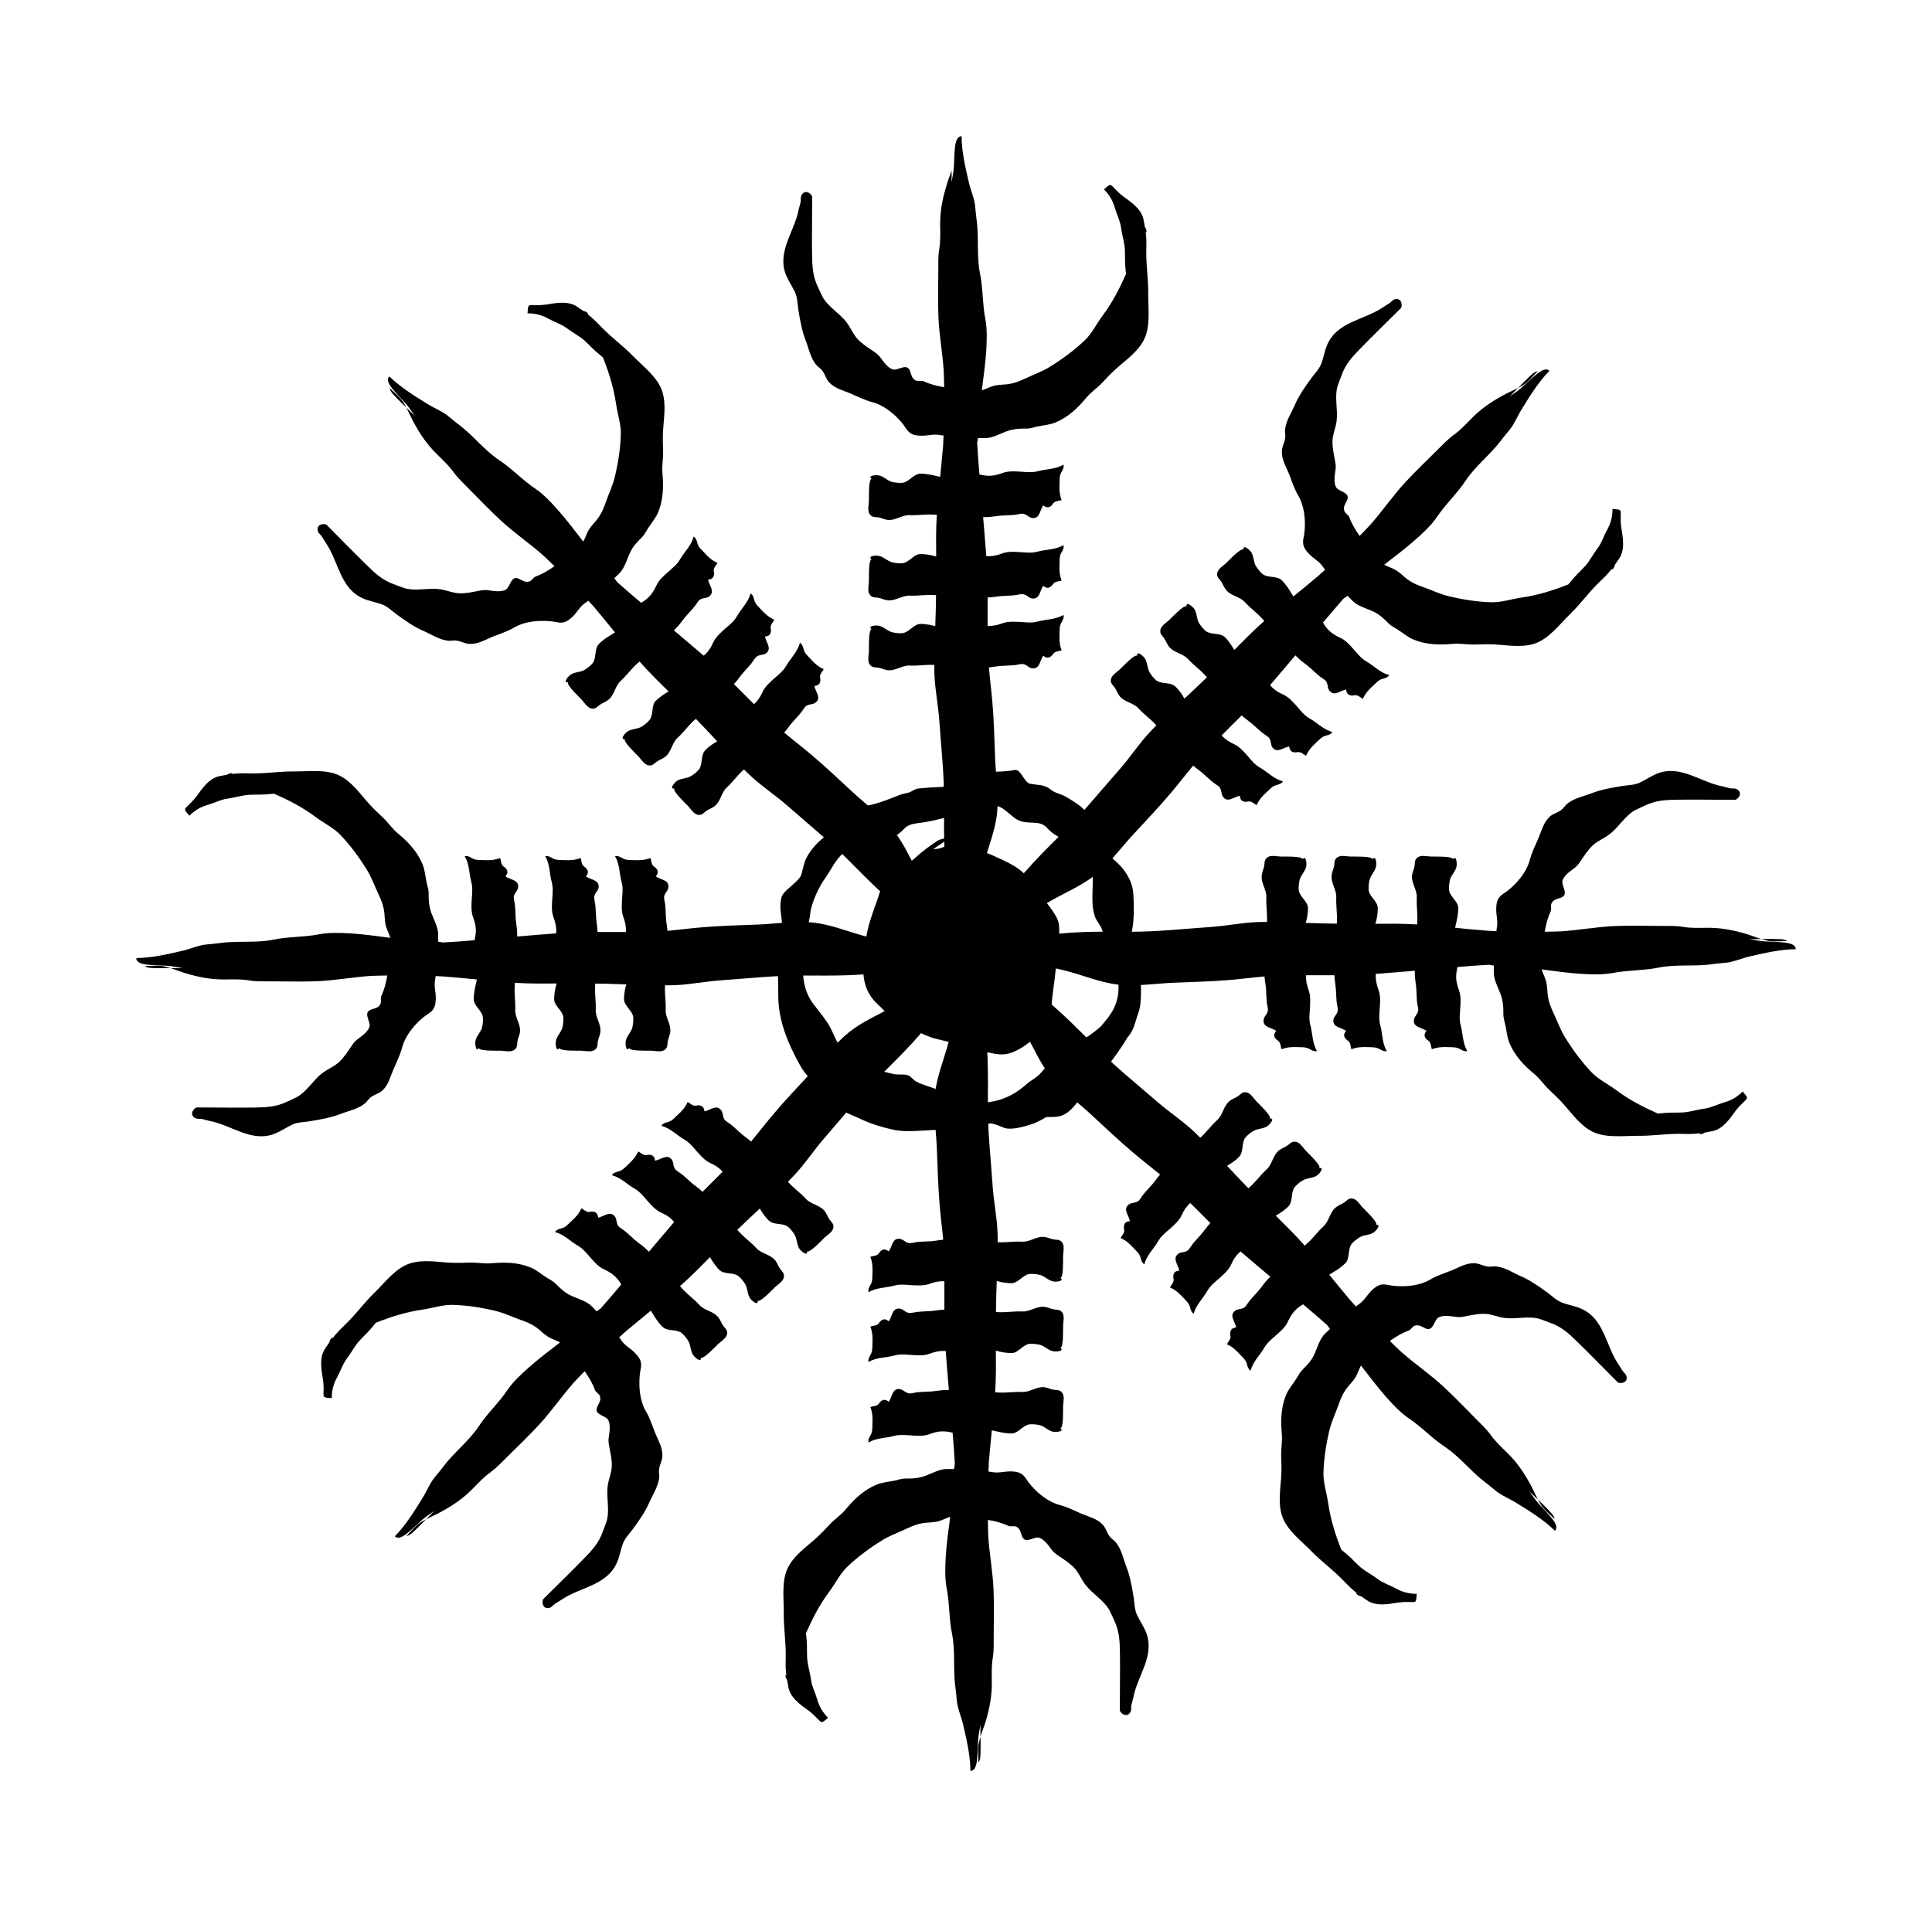 <svg xmlns="http://www.w3.org/2000/svg" viewBox="-47.530 -47.999 1134.443 1119.998">
    <path fill="#000000" d="M512.414 58.623c-1.32 1.475-1.164 4.346-1.242 6.21-0.078 2.949-0.078 5.977 0 8.926 0.621-1.941 1.164-3.881 1.32-5.744 0.232-3.027-0.156-6.287-0.078-9.392z"></path>
    <path fill="#000000" d="M626.694 124.523c0.078-8.15-1.164-16.145-1.164-24.372 0.078-3.648 0.232-7.451-0.232-11.1 0 0.078-0.078 0.232-0.156 0.31 0-0.776-0.078-1.475-0.156-2.173 0.078 0.621 0.232 1.242 0.31 1.863 0.232-0.388 0.388-0.854 0.388-1.32 0-0.854-0.466-1.63-0.932-2.407-0.232-1.242-0.466-2.483-0.698-3.803-1.009-6.52-7.141-10.634-12.264-14.36-1.785-1.397-3.493-3.027-4.968-4.58-2.561-2.717-2.329-2.639-6.132 0.621 3.183 3.183 5.2 6.598 6.442 11.022 1.087 3.803 3.027 7.297 3.571 11.255 0.466 3.415 1.397 6.675 1.941 10.090 0.698 4.036 0.232 8.227 0.544 12.264 0.078 1.707 0.31 3.337 0.466 5.046-3.881 8.771-8.073 16.921-13.894 24.683-3.415 4.58-6.21 10.401-10.324 14.282-6.054 5.822-13.273 11.1-20.414 15.524-4.58 2.872-9.314 4.424-14.127 6.753-4.269 1.941-7.373 3.26-12.109 3.648-3.027 0.232-5.511 0.232-8.383 1.32-1.863 0.698-3.571 1.552-5.434 2.095 1.009-7.917 2.173-15.757 2.639-23.674 0.31-5.899 0.544-12.264-0.544-18.085-1.785-9.004-1.32-18.007-3.183-27.011-2.095-10.246-0.466-21.19-2.018-31.669-0.388-2.717-0.544-5.434-0.854-8.15-0.544-4.424-2.561-8.849-3.571-13.195-2.095-8.926-4.269-18.318-4.346-27.399-4.502 0-4.036 9.082-4.502 17.93-0.232 3.105-0.854 6.132-1.397 9.159 0-1.087 0-2.095 0.078-3.105 0-1.242-0.078-2.561-0.078-3.881-0.932 3.027-2.173 5.977-2.949 8.849-2.407 7.839-3.803 15.058-3.726 23.286 0.078 4.734 0.232 9.392-0.544 14.127-0.698 4.192-0.544 8.227-0.544 12.419 0 9.237-0.31 18.473 0.078 27.633 0.466 10.478 2.407 20.88 3.105 31.281 0.156 3.183 0.156 6.52 0.232 9.702-4.269-0.698-8.383-1.785-12.264-3.571-0.232-0.078-0.466-0.078-0.698-0.156-2.018-0.156-2.872 0.466-4.58-0.776-2.018-1.552-1.863-4.657-3.183-6.287-2.095-2.717-6.52 1.009-9.159 0.388-2.949-0.698-5.511-4.269-7.297-6.753-1.242-1.63-2.095-2.407-3.881-3.648-3.26-2.173-7.219-4.657-9.858-7.607s-4.036-6.675-6.442-9.78c-4.114-5.434-10.789-8.926-14.127-15.058-0.932-1.785-1.707-3.803-2.639-5.666-3.105-6.442-3.337-12.341-3.415-19.716-0.156-11.022 0.078-22.044 0.078-33.066-0.078-1.63-4.036-4.968-6.21-1.164-0.776 1.397-0.31 2.483-0.544 3.959-0.31 1.552-0.854 2.949-1.164 4.502-2.407 13.040-12.963 24.683-7.451 38.499 1.397 3.415 3.571 6.598 5.2 9.936 1.552 3.337 1.475 6.753 2.018 10.324 0.932 5.744 2.095 12.497 4.192 17.853 1.863 4.734 2.872 10.168 5.899 14.127 1.164 1.552 1.863 1.785 3.183 3.027 2.251 2.095 2.717 5.434 4.734 7.685 3.337 3.648 7.995 4.657 12.341 6.52 4.424 1.863 8.538 4.036 13.195 5.2 5.2 1.397 10.324 4.968 14.204 8.771 2.095 2.095 3.803 4.036 5.356 6.52 2.251 3.415 4.424 4.269 8.693 4.424 4.114 0.156 7.373-1.164 11.332-0.388 0.698 0.078 1.397 0.156 2.173 0.31-0.156 1.863-0.156 3.726-0.232 5.511-0.544 6.287-1.164 12.497-1.785 18.706-2.407-0.466-4.734-1.164-7.063-1.475-1.707-0.232-3.959-0.621-5.666-0.232-3.183 0.698-6.054 4.89-9.392 5.2-1.707 0.232-4.424-0.078-6.054-0.466-2.795-0.698-5.046-3.415-7.917-3.881-2.329-0.388-6.675 0.388-4.114 2.095-2.018-0.156-1.552 11.953-1.63 12.963-0.156 3.105-1.087 6.287 0.932 8.305 1.242 1.242 2.561 1.087 4.036 1.242 2.018 0.156 3.571 1.087 5.511 1.475 4.89 0.854 8.849-2.949 13.506-2.717 4.734 0.232 9.314-0.621 14.049-0.31 0.621 0 1.242 0.078 1.863 0.078 0 0.466-0.078 0.854-0.078 1.32-0.466 7.685-0.388 15.446-0.31 23.208-1.552-0.466-3.183-0.854-4.734-1.087-1.707-0.232-3.959-0.544-5.666-0.232-3.183 0.776-6.054 4.968-9.392 5.278-1.707 0.156-4.424-0.156-6.054-0.544-2.795-0.698-5.046-3.337-7.917-3.803-2.329-0.466-6.675 0.31-4.114 2.095-2.018-0.156-1.552 11.953-1.63 12.963-0.156 3.105-1.087 6.21 0.932 8.227 1.242 1.242 2.561 1.087 4.036 1.242 2.018 0.232 3.571 1.164 5.511 1.475 4.89 0.854 8.849-2.872 13.506-2.639 4.734 0.232 9.314-0.621 14.049-0.388 0.466 0.078 0.932 0.078 1.397 0.078-0.078 6.054-0.232 12.187-0.466 18.241-1.397-0.388-2.795-0.776-4.192-0.932-1.707-0.232-3.959-0.621-5.666-0.232-3.183 0.776-6.054 4.89-9.392 5.278-1.707 0.156-4.424-0.156-6.054-0.544-2.795-0.698-5.046-3.337-7.917-3.881-2.329-0.388-6.675 0.388-4.114 2.095-2.018-0.156-1.552 11.953-1.63 13.040-0.156 3.027-1.087 6.21 0.932 8.227 1.242 1.242 2.561 1.087 4.036 1.242 2.018 0.232 3.571 1.087 5.511 1.475 4.89 0.854 8.849-2.872 13.506-2.639 4.734 0.232 9.314-0.621 14.049-0.388h0.388c0 2.018 0 4.036 0.078 5.977 0.388 9.082 2.251 18.007 2.872 27.089 1.087 15.834 2.872 31.669 2.795 47.503-0.078 18.862-0.466 37.102 3.26 55.654 2.095 10.634 5.511 21.733 5.588 32.601 1.242 2.717 2.639 5.278 5.046 5.511 3.959 0.388 2.872-4.657 2.795-7.373-0.078-3.337-1.164-6.054-1.164-9.392s-0.466-7.219 0.078-10.478c1.164-5.977 3.415-12.187 4.89-18.241 1.009-4.192 1.707-8.461 2.949-12.652 2.639-9.547 6.442-18.862 7.607-28.719 1.164-10.634-0.621-21.656-1.087-32.212-0.466-11.1-0.621-22.121-1.63-33.221-0.544-6.908-1.475-13.739-2.018-20.569 1.552-0.156 3.105-0.388 4.734-0.621 4.036-0.621 8.15-0.232 12.187-1.009 1.863-0.388 2.872-0.698 4.734 0.232 1.397 0.776 2.329 1.863 4.036 1.941 4.114 0.232 4.036-4.036 6.132-7.373 1.785 1.164 2.949 1.707 4.812 0.156 0.621-0.544 1.009-1.397 1.63-1.863 1.32-1.087 2.949-0.932 4.424-1.475-1.242-3.26-1.397-6.132-1.242-9.858 0.078-1.552 0-3.337 0.388-4.812 0.544-2.018 2.561-3.726 1.941-6.132-4.812 2.795-10.090 2.483-15.214 3.881-3.337 0.932-6.675 0.466-10.012 0.232-3.571-0.156-7.297-0.466-10.789 0.854-2.872 1.087-5.588 1.552-8.538 1.475 0-5.588 0-11.1 0-16.688 1.785-0.078 3.571-0.31 5.511-0.544 4.036-0.621 8.15-0.31 12.187-1.087 1.863-0.31 2.872-0.698 4.734 0.232 1.397 0.776 2.329 1.941 4.036 2.018 4.114 0.232 4.036-4.114 6.132-7.451 1.785 1.242 2.949 1.707 4.812 0.156 0.621-0.466 1.009-1.397 1.63-1.863 1.32-1.087 2.949-0.854 4.424-1.397-1.242-3.26-1.397-6.132-1.242-9.858 0.078-1.552 0-3.415 0.388-4.89 0.544-2.018 2.561-3.726 1.941-6.054-4.812 2.795-10.090 2.407-15.214 3.803-3.337 0.932-6.675 0.544-10.012 0.31-3.571-0.232-7.297-0.544-10.789 0.776-3.105 1.164-6.054 1.785-9.314 1.552-0.544-7.685-1.242-15.291-1.863-22.897 2.795 0.078 5.356-0.232 8.15-0.621 4.036-0.621 8.15-0.232 12.187-1.009 1.863-0.388 2.872-0.776 4.734 0.232 1.397 0.698 2.329 1.863 4.036 1.941 4.114 0.232 4.036-4.036 6.132-7.451 1.785 1.242 2.949 1.707 4.812 0.232 0.621-0.544 1.009-1.475 1.63-1.941 1.32-1.009 2.949-0.854 4.424-1.397-1.242-3.26-1.397-6.132-1.242-9.858 0.078-1.552 0-3.337 0.388-4.89 0.544-2.018 2.561-3.648 1.941-6.054-4.812 2.795-10.090 2.483-15.214 3.881-3.337 0.854-6.675 0.466-10.012 0.232-3.571-0.232-7.297-0.466-10.789 0.854-3.183 1.164-6.054 1.785-9.392 1.475-1.32-0.156-2.639-0.388-3.959-0.698-0.544-6.132-0.932-12.341-1.32-18.473 0.156-1.009 0.31-1.941 0.466-2.872 1.242 0 2.561 0 3.803 0 5.744 0.156 10.789-3.881 16.455-4.968 2.949-0.621 5.511-0.621 8.383-0.621 2.095 0 3.959-0.698 5.977-1.164 3.648-0.776 7.529-1.009 11.022-2.483 7.373-3.105 13.040-8.461 18.007-14.515 2.795-3.337 6.52-5.744 9.47-8.926 2.483-2.639 4.968-5.278 7.607-7.685 5.899-5.356 13.117-10.168 16.766-17.465 3.959-7.917 2.407-18.318 2.483-26.934z"></path>
    <path fill="#000000" d="M181.304 179.865c0.156 2.018 2.251 3.881 3.493 5.278 2.018 2.173 4.192 4.192 6.365 6.287-0.932-1.785-1.941-3.493-3.183-4.968-1.941-2.329-4.58-4.346-6.675-6.598z"></path>
    <path fill="#000000" d="M323.993 160.926c-5.666-5.822-12.264-10.556-18.007-16.455-2.561-2.561-5.122-5.356-8.073-7.607 0.078 0.078 0.078 0.156 0.156 0.232-0.544-0.544-1.087-0.932-1.707-1.32 0.544 0.31 1.087 0.698 1.552 1.087-0.156-0.466-0.31-0.854-0.621-1.242-0.621-0.544-1.475-0.854-2.407-1.087-1.009-0.698-2.095-1.397-3.183-2.173-5.278-3.881-12.575-2.483-18.784-1.475-2.251 0.31-4.58 0.388-6.831 0.31-3.726-0.156-3.415-0.232-3.881 4.812 4.502 0 8.305 0.932 12.341 3.183 3.493 1.941 7.297 3.027 10.556 5.434 2.795 2.095 5.666 3.726 8.538 5.744 3.26 2.329 5.899 5.666 9.004 8.305 1.242 1.087 2.561 2.173 3.881 3.26 3.493 8.849 6.287 17.697 7.685 27.245 0.776 5.666 2.872 11.798 2.795 17.387-0.156 8.461-1.552 17.309-3.493 25.382-1.242 5.278-3.493 9.78-5.278 14.826-1.552 4.424-2.872 7.529-5.899 11.177-2.018 2.329-3.726 4.036-4.968 6.753-0.854 1.863-1.475 3.648-2.407 5.356-4.89-6.287-9.624-12.652-14.903-18.551-3.881-4.424-8.227-9.082-13.117-12.419-7.685-5.122-13.661-11.798-21.345-16.843-8.771-5.822-15.368-14.67-23.829-20.957-2.251-1.63-4.269-3.493-6.365-5.122-3.571-2.795-8.073-4.502-11.876-6.908-7.762-4.812-15.99-9.858-22.432-16.222-3.183 3.183 3.493 9.237 9.47 15.834 2.095 2.329 3.726 4.89 5.511 7.451-0.776-0.776-1.475-1.475-2.173-2.173-0.932-0.932-1.863-1.863-2.795-2.717 1.475 2.795 2.717 5.744 4.114 8.305 3.881 7.219 7.995 13.351 13.894 19.094 3.415 3.337 6.831 6.52 9.624 10.401 2.483 3.415 5.434 6.21 8.383 9.159 6.52 6.52 12.885 13.273 19.638 19.482 7.685 7.063 16.378 13.040 24.295 19.948 2.329 2.095 4.657 4.424 6.985 6.675-3.493 2.483-7.141 4.657-11.177 6.132-0.232 0.156-0.466 0.232-0.621 0.388-1.552 1.32-1.707 2.407-3.803 2.639-2.483 0.388-4.58-1.941-6.675-2.173-3.415-0.388-3.881 5.356-6.21 6.753-2.561 1.552-6.908 0.932-9.936 0.466-2.018-0.31-3.183-0.232-5.356 0.156-3.803 0.698-8.383 1.785-12.264 1.552-4.036-0.232-7.607-1.941-11.488-2.407-6.831-0.854-13.972 1.32-20.647-0.621-1.941-0.621-3.881-1.475-5.822-2.173-6.831-2.329-11.177-6.365-16.378-11.488-7.917-7.685-15.602-15.679-23.363-23.441-1.242-1.087-6.365-0.621-5.2 3.571 0.388 1.475 1.552 1.941 2.329 3.183 0.932 1.32 1.552 2.639 2.483 3.959 7.451 10.944 8.227 26.623 21.889 32.523 3.415 1.475 7.219 2.095 10.712 3.337s5.822 3.726 8.771 5.899c4.657 3.415 10.246 7.373 15.524 9.624 4.657 2.018 9.237 5.122 14.204 5.822 1.863 0.31 2.561-0.078 4.346-0.078 3.105-0.078 5.744 1.941 8.849 2.018 4.89 0.232 8.926-2.329 13.273-4.114 4.424-1.785 8.926-3.105 13.040-5.588 4.657-2.717 10.789-3.803 16.222-3.803 2.949 0 5.511 0.156 8.383 0.698 4.036 0.932 6.21-0.078 9.314-2.949 3.027-2.795 4.346-6.054 7.685-8.305 0.621-0.388 1.164-0.854 1.785-1.32 1.242 1.397 2.561 2.717 3.726 4.114 4.036 4.812 7.995 9.624 11.953 14.515-1.941 1.32-4.192 2.483-6.054 3.881-1.32 1.009-3.183 2.407-4.114 3.803-1.785 2.872-0.854 7.762-2.949 10.401-1.087 1.32-3.26 3.027-4.657 3.881-2.483 1.552-5.899 1.164-8.305 2.872-1.941 1.397-4.502 4.968-1.397 4.424-1.552 1.32 7.297 9.547 7.995 10.324 2.018 2.329 3.648 5.2 6.442 5.2 1.785 0 2.639-1.087 3.803-2.018 1.552-1.242 3.337-1.707 4.89-2.872 4.114-2.795 4.192-8.227 7.685-11.41s6.132-6.985 9.702-10.168c0.466-0.388 0.932-0.854 1.397-1.242 0.31 0.31 0.544 0.698 0.854 1.009 5.122 5.744 10.634 11.177 16.145 16.611-1.397 0.854-2.795 1.63-4.036 2.639-1.397 1.009-3.26 2.329-4.192 3.803-1.707 2.795-0.776 7.762-2.949 10.324-1.087 1.397-3.26 3.105-4.58 3.881-2.561 1.552-5.977 1.242-8.383 2.872-1.941 1.397-4.502 5.046-1.397 4.424-1.552 1.32 7.373 9.624 7.995 10.324 2.095 2.329 3.648 5.2 6.52 5.2 1.707 0 2.561-1.087 3.726-1.941 1.552-1.242 3.337-1.785 4.968-2.872 4.036-2.872 4.192-8.305 7.607-11.41 3.493-3.183 6.21-7.063 9.702-10.246 0.388-0.31 0.698-0.621 1.087-0.932 4.192 4.346 8.383 8.771 12.497 13.195-1.242 0.776-2.483 1.475-3.648 2.329-1.32 1.009-3.183 2.407-4.114 3.881-1.785 2.795-0.854 7.762-2.949 10.324-1.087 1.397-3.26 3.105-4.657 3.881-2.483 1.552-5.899 1.242-8.305 2.872-1.941 1.397-4.502 5.046-1.397 4.424-1.552 1.32 7.297 9.547 7.995 10.324 2.095 2.329 3.648 5.2 6.442 5.2 1.785 0 2.639-1.087 3.803-2.018 1.552-1.242 3.337-1.707 4.89-2.795 4.114-2.872 4.192-8.305 7.685-11.41 3.493-3.183 6.132-7.063 9.702-10.246 0.078-0.078 0.232-0.156 0.31-0.232 1.397 1.397 2.795 2.795 4.269 4.114 6.675 6.21 14.36 11.177 21.19 17.154 16.378 14.36 27.167 23.131 35.55 31.669 13.273 13.351 25.925 26.468 41.604 37.025 9.004 5.977 19.327 11.41 27.011 19.017 2.795 1.087 5.666 1.941 7.451 0.388 3.105-2.483-1.242-5.356-3.183-7.219-2.483-2.251-5.122-3.415-7.451-5.822-2.329-2.329-5.511-4.734-7.373-7.451-3.415-5.046-6.21-11.022-9.47-16.3-2.251-3.726-4.734-7.297-6.831-11.022-4.89-8.693-8.771-17.93-14.98-25.692-6.675-8.383-15.679-14.903-23.519-22.121-8.15-7.451-16.067-15.136-24.606-22.277-5.278-4.502-10.789-8.693-16.067-13.117 1.009-1.164 2.018-2.407 2.949-3.726 2.483-3.337 5.666-6.054 7.917-9.392 1.087-1.552 1.552-2.561 3.493-3.183 1.552-0.466 3.027-0.31 4.269-1.475 3.105-2.717 0-5.744-0.932-9.547 2.173-0.388 3.26-0.854 3.571-3.337 0.078-0.776-0.31-1.707-0.232-2.483 0.232-1.707 1.475-2.717 2.173-4.114-3.183-1.397-5.356-3.337-7.839-6.132-1.009-1.164-2.407-2.329-3.183-3.648-1.087-1.785-0.854-4.424-2.949-5.666-1.397 5.356-5.356 8.849-8.073 13.506-1.63 2.949-4.269 5.046-6.831 7.219-2.639 2.407-5.511 4.812-7.063 8.227-1.242 2.795-2.795 5.046-4.968 7.063-3.959-3.959-7.917-7.839-11.798-11.798 1.242-1.32 2.329-2.717 3.493-4.269 2.407-3.337 5.588-5.977 7.839-9.392 1.087-1.552 1.552-2.561 3.493-3.183 1.552-0.466 3.027-0.31 4.269-1.397 3.105-2.795 0-5.744-0.854-9.624 2.095-0.388 3.26-0.854 3.493-3.337 0.078-0.776-0.31-1.707-0.156-2.407 0.156-1.785 1.475-2.795 2.095-4.192-3.183-1.397-5.278-3.337-7.839-6.054-1.009-1.164-2.407-2.407-3.183-3.726-1.087-1.785-0.854-4.424-2.872-5.666-1.475 5.356-5.434 8.849-8.073 13.506-1.707 2.949-4.346 5.046-6.908 7.219-2.639 2.407-5.511 4.812-7.063 8.227-1.32 3.027-2.949 5.511-5.511 7.607-5.744-4.968-11.643-9.858-17.465-14.826 1.941-1.863 3.648-3.881 5.278-6.21 2.483-3.26 5.588-5.977 7.917-9.314 1.087-1.63 1.552-2.561 3.493-3.183 1.552-0.466 3.027-0.31 4.269-1.475 3.105-2.795 0-5.744-0.932-9.547 2.095-0.388 3.26-0.932 3.571-3.337 0.078-0.776-0.31-1.707-0.232-2.483 0.232-1.707 1.475-2.717 2.173-4.114-3.183-1.397-5.356-3.337-7.839-6.132-1.087-1.164-2.407-2.329-3.183-3.648-1.087-1.785-0.854-4.424-2.949-5.666-1.397 5.356-5.356 8.849-8.073 13.506-1.707 2.949-4.346 4.968-6.831 7.219-2.717 2.329-5.588 4.812-7.063 8.227-1.397 3.027-3.027 5.511-5.588 7.685-1.009 0.854-2.095 1.552-3.26 2.251-4.734-3.959-9.392-7.995-14.049-12.109-0.544-0.776-1.164-1.552-1.707-2.329 0.932-0.932 1.863-1.785 2.717-2.639 4.192-3.959 4.89-10.478 8.073-15.214 1.707-2.483 3.493-4.269 5.588-6.365 1.397-1.475 2.251-3.26 3.337-4.968 2.018-3.26 4.657-6.132 6.054-9.624 3.027-7.373 3.183-15.214 2.483-22.975-0.388-4.346 0.544-8.693 0.388-13.040-0.156-3.648-0.232-7.219-0.078-10.867 0.388-7.917 2.095-16.378-0.466-24.14-2.795-8.383-11.255-14.592-17.309-20.802z"></path>
    <path fill="#000000" d="M37.483 519.297c1.475 1.32 4.346 1.164 6.21 1.242 2.949 0.078 5.977 0.078 8.926 0-1.941-0.621-3.881-1.164-5.744-1.32-3.027-0.232-6.287 0.156-9.392 0.078z"></path>
    <path fill="#000000" d="M124.992 405.040c-8.15-0.078-16.145 1.242-24.372 1.164-3.648-0.078-7.451-0.232-11.1 0.232 0.078 0 0.232 0.078 0.31 0.156-0.776 0-1.475 0.078-2.173 0.156 0.621-0.078 1.242-0.232 1.863-0.31-0.388-0.232-0.854-0.388-1.32-0.388-0.854 0-1.63 0.466-2.407 0.932-1.242 0.232-2.483 0.466-3.803 0.698-6.52 1.009-10.634 7.141-14.36 12.264-1.397 1.785-3.027 3.493-4.58 4.968-2.717 2.561-2.639 2.329 0.621 6.132 3.183-3.183 6.598-5.2 11.022-6.442 3.803-1.087 7.297-3.027 11.255-3.571 3.415-0.466 6.675-1.397 10.090-1.941 4.036-0.698 8.227-0.232 12.264-0.544 1.707-0.078 3.337-0.31 5.046-0.466 8.771 3.881 16.921 8.073 24.683 13.894 4.58 3.415 10.401 6.21 14.282 10.324 5.822 6.054 11.1 13.273 15.524 20.414 2.872 4.58 4.424 9.314 6.753 14.127 1.941 4.269 3.26 7.373 3.648 12.109 0.232 3.027 0.232 5.511 1.32 8.383 0.698 1.863 1.552 3.571 2.095 5.434-7.917-1.009-15.757-2.173-23.674-2.639-5.899-0.31-12.264-0.544-18.085 0.544-9.004 1.785-18.007 1.32-27.011 3.183-10.246 2.095-21.19 0.466-31.669 2.018-2.717 0.388-5.434 0.544-8.15 0.854-4.424 0.544-8.849 2.561-13.195 3.571-8.926 2.095-18.318 4.269-27.399 4.346 0 4.502 9.082 4.036 17.93 4.502 3.105 0.232 6.132 0.854 9.159 1.397-1.087 0-2.095 0-3.105 0-1.242 0-2.561 0-3.881 0 3.027 0.932 5.977 2.173 8.849 3.027 7.839 2.329 15.058 3.726 23.286 3.648 4.812-0.078 9.392-0.232 14.127 0.544 4.192 0.698 8.227 0.544 12.497 0.544 9.159 0 18.396 0.31 27.555-0.078 10.478-0.466 20.88-2.407 31.281-3.105 3.183-0.156 6.52-0.156 9.702-0.232-0.698 4.269-1.785 8.383-3.571 12.264-0.078 0.232-0.078 0.466-0.156 0.698-0.156 2.018 0.466 2.872-0.776 4.58-1.552 2.018-4.657 1.863-6.287 3.183-2.717 2.095 1.009 6.52 0.388 9.159-0.698 2.949-4.269 5.511-6.753 7.297-1.63 1.242-2.407 2.095-3.648 3.959-2.173 3.183-4.657 7.141-7.607 9.78s-6.675 4.036-9.78 6.442c-5.434 4.114-8.926 10.789-15.058 14.127-1.785 0.932-3.803 1.707-5.666 2.639-6.442 3.105-12.341 3.337-19.716 3.415-11.022 0.156-22.044-0.078-33.066-0.078-1.63 0.078-4.968 4.036-1.164 6.21 1.397 0.776 2.483 0.31 3.959 0.544 1.552 0.31 2.949 0.854 4.502 1.164 13.040 2.407 24.683 12.963 38.499 7.451 3.415-1.397 6.598-3.571 9.936-5.2 3.337-1.552 6.753-1.475 10.324-2.018 5.744-0.932 12.497-2.095 17.853-4.192 4.734-1.863 10.168-2.872 14.127-5.899 1.552-1.164 1.785-1.863 3.027-3.183 2.095-2.251 5.434-2.717 7.685-4.734 3.648-3.337 4.657-7.995 6.52-12.341 1.863-4.424 4.036-8.538 5.2-13.195 1.397-5.2 4.968-10.324 8.771-14.204 2.095-2.095 4.036-3.803 6.52-5.356 3.415-2.251 4.269-4.424 4.424-8.693 0.156-4.114-1.164-7.373-0.388-11.332 0.078-0.698 0.156-1.397 0.31-2.173 1.863 0.156 3.726 0.156 5.511 0.31 6.287 0.466 12.497 1.087 18.706 1.707-0.466 2.407-1.164 4.734-1.475 7.063-0.232 1.707-0.621 3.959-0.232 5.666 0.698 3.183 4.89 6.054 5.2 9.392 0.232 1.707-0.078 4.424-0.466 6.054-0.698 2.795-3.415 5.046-3.881 7.917-0.388 2.329 0.388 6.675 2.095 4.114-0.156 2.018 11.953 1.552 12.963 1.63 3.105 0.156 6.287 1.087 8.305-0.932 1.242-1.242 1.087-2.561 1.242-4.036 0.156-2.018 1.087-3.571 1.475-5.511 0.854-4.89-2.949-8.849-2.717-13.506 0.232-4.734-0.621-9.314-0.31-14.049 0-0.621 0.078-1.242 0.078-1.863 0.466 0 0.854 0.078 1.32 0.078 7.685 0.466 15.446 0.388 23.208 0.31-0.466 1.63-0.854 3.183-1.087 4.734-0.156 1.707-0.544 3.959-0.232 5.666 0.776 3.183 4.968 6.054 5.278 9.392 0.156 1.707-0.156 4.424-0.544 6.054-0.698 2.795-3.337 5.046-3.803 7.917-0.466 2.329 0.31 6.675 2.095 4.114-0.156 2.018 11.953 1.552 12.963 1.63 3.105 0.156 6.21 1.087 8.227-0.932 1.242-1.242 1.087-2.561 1.242-4.036 0.232-2.018 1.164-3.571 1.475-5.511 0.854-4.89-2.872-8.849-2.639-13.506 0.232-4.734-0.621-9.314-0.388-14.049 0.078-0.466 0.078-0.932 0.078-1.397 6.054 0.078 12.187 0.232 18.241 0.466-0.388 1.397-0.776 2.795-0.932 4.192-0.232 1.707-0.621 3.959-0.232 5.666 0.776 3.183 4.89 6.054 5.278 9.392 0.156 1.707-0.156 4.424-0.544 6.054-0.698 2.795-3.337 5.046-3.881 7.917-0.388 2.329 0.388 6.675 2.095 4.114-0.156 2.018 11.953 1.552 13.040 1.63 3.027 0.156 6.21 1.087 8.227-0.932 1.242-1.242 1.087-2.561 1.242-4.036 0.232-2.018 1.087-3.571 1.475-5.511 0.854-4.89-2.872-8.849-2.639-13.506 0.232-4.734-0.621-9.314-0.388-14.049 0-0.156 0-0.31 0-0.388 2.018 0 4.036 0 5.977-0.078 9.082-0.388 18.007-2.251 27.089-2.872 15.834-1.087 31.669-2.872 47.503-2.795 18.862 0.078 37.102 0.466 55.654-3.26 10.634-2.095 21.733-5.511 32.601-5.588 2.717-1.242 5.278-2.639 5.511-5.046 0.388-3.959-4.657-2.872-7.373-2.795-3.337 0.078-6.054 1.164-9.392 1.164s-7.219 0.466-10.478-0.078c-5.977-1.164-12.187-3.415-18.241-4.89-4.192-1.009-8.461-1.707-12.652-2.949-9.547-2.639-18.862-6.442-28.719-7.607-10.634-1.164-21.656 0.621-32.212 1.087-11.1 0.466-22.121 0.698-33.221 1.63-6.908 0.544-13.739 1.475-20.569 2.095-0.156-1.63-0.388-3.183-0.621-4.812-0.621-4.036-0.232-8.15-1.009-12.187-0.388-1.863-0.698-2.872 0.232-4.734 0.776-1.397 1.863-2.329 1.941-4.036 0.232-4.114-4.036-4.036-7.373-6.132 1.164-1.785 1.707-2.949 0.156-4.812-0.544-0.621-1.397-1.009-1.863-1.63-1.087-1.32-0.932-2.949-1.475-4.424-3.26 1.242-6.132 1.397-9.858 1.242-1.552-0.078-3.337 0-4.812-0.388-2.018-0.466-3.726-2.483-6.132-1.941 2.795 4.812 2.483 10.090 3.881 15.214 0.932 3.337 0.466 6.675 0.232 10.012-0.156 3.571-0.466 7.297 0.854 10.789 1.087 2.872 1.552 5.588 1.475 8.538-5.588 0-11.1 0-16.688 0-0.078-1.785-0.31-3.571-0.544-5.511-0.621-4.036-0.31-8.15-1.087-12.187-0.31-1.863-0.698-2.872 0.232-4.734 0.776-1.397 1.941-2.329 2.018-4.036 0.232-4.114-4.114-4.036-7.451-6.132 1.242-1.785 1.707-2.949 0.156-4.812-0.466-0.621-1.397-1.009-1.863-1.63-1.087-1.32-0.854-2.949-1.397-4.424-3.26 1.242-6.132 1.397-9.858 1.242-1.552-0.078-3.415 0-4.89-0.388-2.018-0.466-3.726-2.483-6.054-1.941 2.795 4.812 2.407 10.090 3.803 15.214 0.932 3.337 0.544 6.675 0.31 10.012-0.232 3.571-0.544 7.297 0.776 10.789 1.164 3.105 1.785 6.054 1.552 9.314-7.685 0.544-15.291 1.242-22.897 1.863 0.078-2.717-0.232-5.356-0.621-8.15-0.621-4.036-0.232-8.15-1.009-12.187-0.388-1.863-0.776-2.872 0.232-4.734 0.698-1.397 1.863-2.329 1.941-4.036 0.232-4.114-4.036-4.036-7.373-6.132 1.164-1.785 1.63-2.949 0.156-4.812-0.544-0.621-1.475-1.009-1.941-1.63-1.009-1.32-0.854-2.949-1.397-4.424-3.26 1.242-6.132 1.397-9.858 1.242-1.552-0.078-3.337 0-4.89-0.388-2.018-0.466-3.648-2.483-6.054-1.941 2.795 4.812 2.483 10.090 3.881 15.214 0.854 3.337 0.466 6.675 0.232 10.012-0.232 3.571-0.466 7.297 0.854 10.789 1.164 3.183 1.785 6.054 1.475 9.392-0.156 1.32-0.388 2.639-0.698 3.959-6.132 0.544-12.341 1.009-18.473 1.32-1.009-0.156-1.941-0.31-2.872-0.466 0-1.242 0-2.561 0-3.803 0.156-5.744-3.881-10.789-4.968-16.455-0.621-2.949-0.621-5.511-0.621-8.383 0-2.095-0.698-3.959-1.164-5.977-0.776-3.648-1.009-7.529-2.483-11.022-3.105-7.373-8.461-13.040-14.515-18.007-3.337-2.795-5.744-6.52-8.926-9.47-2.639-2.483-5.278-4.968-7.685-7.607-5.356-5.899-10.168-13.117-17.465-16.766-7.917-3.959-18.318-2.407-26.934-2.483z"></path>
    <path fill="#000000" d="M191.131 853.992c2.018-0.156 3.881-2.251 5.278-3.493 2.173-2.018 4.192-4.192 6.287-6.365-1.785 0.932-3.493 1.941-4.968 3.183-2.329 1.941-4.346 4.502-6.598 6.675z"></path>
    <path fill="#000000" d="M172.199 711.327c-5.822 5.666-10.556 12.264-16.455 18.007-2.561 2.561-5.356 5.122-7.607 8.073 0.078-0.078 0.156-0.078 0.232-0.156-0.544 0.544-0.932 1.087-1.32 1.707 0.31-0.544 0.698-1.087 1.087-1.552-0.466 0.156-0.854 0.31-1.242 0.621-0.544 0.621-0.854 1.475-1.087 2.407-0.698 1.009-1.397 2.095-2.173 3.183-3.881 5.278-2.483 12.575-1.475 18.862 0.31 2.173 0.388 4.502 0.31 6.753-0.156 3.726-0.232 3.415 4.812 3.881 0-4.502 0.932-8.305 3.183-12.341 1.941-3.493 3.027-7.297 5.434-10.556 2.095-2.795 3.726-5.666 5.744-8.538 2.329-3.26 5.666-5.899 8.305-9.004 1.087-1.242 2.173-2.561 3.26-3.881 8.849-3.493 17.697-6.287 27.245-7.685 5.666-0.776 11.798-2.872 17.387-2.795 8.461 0.156 17.309 1.552 25.382 3.493 5.278 1.242 9.78 3.493 14.826 5.278 4.424 1.552 7.529 2.872 11.177 5.899 2.329 2.018 4.036 3.726 6.753 4.968 1.863 0.854 3.648 1.475 5.356 2.407-6.287 4.89-12.652 9.624-18.551 14.903-4.424 3.881-9.082 8.227-12.419 13.117-5.122 7.685-11.798 13.661-16.843 21.345-5.822 8.771-14.67 15.368-20.957 23.829-1.63 2.251-3.493 4.269-5.122 6.365-2.795 3.571-4.502 8.073-6.908 11.876-4.812 7.762-9.858 15.99-16.222 22.432 3.183 3.183 9.237-3.493 15.834-9.47 2.329-2.095 4.89-3.726 7.451-5.511-0.776 0.776-1.475 1.475-2.173 2.173-0.932 0.932-1.863 1.863-2.717 2.795 2.795-1.475 5.744-2.717 8.305-4.114 7.219-3.881 13.351-7.995 19.094-13.894 3.337-3.415 6.52-6.831 10.401-9.624 3.415-2.483 6.21-5.434 9.159-8.383 6.52-6.52 13.273-12.885 19.482-19.638 7.063-7.685 13.040-16.378 19.948-24.295 2.095-2.329 4.424-4.657 6.675-6.985 2.483 3.493 4.657 7.141 6.132 11.177 0.156 0.232 0.232 0.466 0.388 0.621 1.32 1.552 2.407 1.707 2.639 3.803 0.388 2.483-1.941 4.58-2.173 6.675-0.388 3.415 5.356 3.881 6.753 6.21 1.552 2.561 0.932 6.908 0.466 9.936-0.31 2.018-0.232 3.183 0.156 5.356 0.698 3.803 1.785 8.383 1.552 12.264-0.232 4.036-1.941 7.607-2.407 11.488-0.854 6.831 1.32 13.972-0.621 20.647-0.621 1.941-1.475 3.959-2.173 5.822-2.329 6.831-6.365 11.177-11.488 16.378-7.685 7.917-15.679 15.602-23.441 23.363-1.087 1.242-0.621 6.365 3.571 5.2 1.475-0.388 1.941-1.552 3.183-2.329 1.32-0.932 2.639-1.552 3.959-2.483 10.944-7.451 26.623-8.227 32.523-21.889 1.475-3.415 2.095-7.219 3.337-10.712s3.726-5.822 5.899-8.771c3.415-4.657 7.373-10.246 9.624-15.524 2.018-4.657 5.122-9.237 5.822-14.204 0.31-1.863-0.078-2.561-0.078-4.346-0.078-3.105 1.941-5.744 2.018-8.849 0.232-4.89-2.329-8.926-4.114-13.273-1.785-4.424-3.105-8.926-5.588-13.040-2.717-4.657-3.803-10.789-3.803-16.222 0-2.949 0.156-5.511 0.698-8.383 0.932-4.036-0.078-6.21-2.949-9.314-2.795-3.027-6.054-4.346-8.305-7.685-0.388-0.621-0.854-1.164-1.32-1.785 1.397-1.164 2.717-2.561 4.114-3.726 4.812-4.036 9.624-7.995 14.515-11.953 1.32 2.018 2.483 4.192 3.881 6.054 1.009 1.32 2.407 3.183 3.803 4.114 2.872 1.785 7.762 0.854 10.401 2.949 1.32 1.087 3.027 3.26 3.881 4.657 1.552 2.483 1.164 5.899 2.872 8.305 1.397 1.941 4.968 4.502 4.424 1.475 1.32 1.475 9.547-7.373 10.324-8.073 2.329-2.018 5.2-3.648 5.2-6.442 0-1.785-1.087-2.639-2.018-3.803-1.242-1.552-1.707-3.337-2.872-4.89-2.795-4.114-8.227-4.192-11.41-7.685-3.105-3.493-6.985-6.132-10.168-9.702-0.388-0.466-0.854-0.932-1.242-1.397 0.31-0.31 0.698-0.544 1.009-0.854 5.744-5.122 11.177-10.634 16.611-16.145 0.854 1.397 1.63 2.795 2.639 4.036 1.009 1.397 2.329 3.26 3.803 4.192 2.795 1.785 7.762 0.776 10.324 2.949 1.397 1.087 3.105 3.26 3.881 4.58 1.552 2.561 1.242 5.977 2.872 8.383 1.397 1.941 5.046 4.502 4.424 1.397 1.32 1.552 9.624-7.373 10.324-7.995 2.329-2.095 5.2-3.648 5.2-6.52 0-1.707-1.087-2.561-1.941-3.726-1.242-1.552-1.785-3.337-2.872-4.968-2.872-4.036-8.305-4.192-11.41-7.607-3.183-3.493-7.063-6.21-10.246-9.702-0.31-0.388-0.621-0.698-0.932-1.087 4.346-4.192 8.771-8.383 13.195-12.497 0.776 1.242 1.475 2.483 2.329 3.648 1.087 1.32 2.407 3.183 3.881 4.114 2.795 1.785 7.762 0.854 10.324 2.949 1.397 1.087 3.105 3.26 3.881 4.657 1.552 2.483 1.242 5.899 2.872 8.305 1.397 1.941 5.046 4.502 4.424 1.397 1.32 1.552 9.547-7.297 10.324-7.995 2.329-2.095 5.2-3.648 5.2-6.442 0-1.785-1.087-2.639-2.018-3.803-1.242-1.552-1.707-3.337-2.795-4.89-2.872-4.114-8.305-4.192-11.41-7.685-3.183-3.493-7.063-6.132-10.246-9.702-0.078-0.078-0.156-0.232-0.232-0.31 1.397-1.397 2.795-2.795 4.114-4.269 6.21-6.675 11.177-14.36 17.154-21.19 10.401-11.953 20.336-24.45 31.669-35.55 13.351-13.273 26.468-25.925 37.025-41.604 5.977-9.004 11.41-19.327 19.017-27.011 1.087-2.795 1.941-5.666 0.388-7.451-2.483-3.105-5.356 1.242-7.219 3.183-2.251 2.483-3.415 5.122-5.822 7.451-2.329 2.329-4.734 5.511-7.451 7.373-5.046 3.415-11.022 6.21-16.3 9.47-3.726 2.251-7.297 4.734-11.022 6.831-8.693 4.89-17.93 8.771-25.692 14.98-8.383 6.675-14.903 15.679-22.121 23.519-7.451 8.15-15.136 16.067-22.277 24.606-4.502 5.278-8.693 10.789-13.117 16.067-1.164-1.009-2.407-2.018-3.726-2.949-3.337-2.483-6.054-5.666-9.392-7.917-1.552-1.087-2.561-1.552-3.183-3.493-0.466-1.552-0.31-3.027-1.475-4.269-2.717-3.105-5.744 0-9.547 0.932-0.388-2.173-0.854-3.26-3.337-3.571-0.776-0.078-1.707 0.31-2.483 0.232-1.707-0.232-2.717-1.475-4.114-2.173-1.397 3.183-3.337 5.356-6.132 7.839-1.164 1.009-2.329 2.407-3.648 3.183-1.785 1.087-4.424 0.854-5.666 2.949 5.356 1.397 8.849 5.356 13.506 8.073 2.949 1.707 5.046 4.269 7.219 6.831 2.407 2.717 4.812 5.511 8.227 7.063 2.795 1.242 5.046 2.795 7.063 4.968-3.959 3.959-7.839 7.917-11.798 11.798-1.32-1.242-2.717-2.329-4.269-3.493-3.337-2.407-5.977-5.588-9.392-7.839-1.552-1.087-2.561-1.552-3.183-3.493-0.466-1.552-0.31-3.027-1.397-4.269-2.795-3.105-5.744 0-9.624 0.854-0.388-2.095-0.854-3.26-3.337-3.493-0.776-0.078-1.707 0.31-2.407 0.232-1.785-0.232-2.795-1.552-4.192-2.173-1.397 3.183-3.337 5.278-6.054 7.839-1.164 1.009-2.407 2.407-3.726 3.183-1.785 1.087-4.424 0.854-5.666 2.949 5.356 1.397 8.849 5.356 13.506 7.995 2.949 1.707 5.046 4.346 7.219 6.908 2.407 2.639 4.812 5.511 8.227 7.063 3.027 1.32 5.511 2.949 7.607 5.511-4.968 5.744-9.858 11.643-14.826 17.465-1.863-1.941-3.881-3.648-6.21-5.278-3.26-2.483-5.977-5.588-9.314-7.917-1.63-1.087-2.561-1.552-3.183-3.493-0.466-1.552-0.31-3.027-1.475-4.269-2.795-3.105-5.744 0-9.547 0.932-0.388-2.095-0.932-3.26-3.337-3.571-0.776-0.078-1.707 0.31-2.483 0.232-1.707-0.232-2.717-1.475-4.114-2.173-1.397 3.183-3.337 5.356-6.132 7.839-1.164 1.087-2.329 2.407-3.648 3.183-1.785 1.087-4.424 0.854-5.666 2.949 5.356 1.397 8.849 5.356 13.506 8.073 2.949 1.707 4.968 4.346 7.219 6.831 2.329 2.717 4.812 5.588 8.227 7.063 3.027 1.397 5.511 3.027 7.685 5.588 0.854 1.009 1.552 2.095 2.251 3.26-3.959 4.734-7.995 9.392-12.109 14.049-0.776 0.544-1.552 1.164-2.329 1.707-0.932-0.932-1.785-1.863-2.639-2.717-3.959-4.192-10.478-4.89-15.214-8.073-2.483-1.707-4.269-3.493-6.365-5.588-1.475-1.397-3.26-2.251-4.968-3.337-3.26-2.018-6.132-4.657-9.624-6.054-7.373-3.027-15.214-3.183-22.975-2.483-4.346 0.388-8.693-0.544-13.040-0.388-3.648 0.156-7.219 0.232-10.867 0.078-7.917-0.388-16.378-2.095-24.14 0.466-8.383 2.795-14.592 11.255-20.802 17.309z"></path>
    <path fill="#000000" d="M526.968 987.032c1.32-1.475 1.164-4.346 1.242-6.21 0.078-2.949 0.078-5.899 0-8.926-0.621 1.941-1.087 3.881-1.32 5.744-0.232 3.027 0.156 6.287 0.078 9.392z"></path>
    <path fill="#000000" d="M412.689 899.477c-0.078 8.15 1.164 16.145 1.164 24.372-0.078 3.648-0.232 7.451 0.232 11.1 0-0.078 0.078-0.232 0.156-0.31 0 0.776 0.078 1.475 0.156 2.173-0.078-0.621-0.232-1.242-0.31-1.863-0.232 0.388-0.388 0.854-0.388 1.32 0 0.854 0.466 1.63 0.932 2.407 0.232 1.242 0.466 2.483 0.698 3.803 1.009 6.52 7.141 10.634 12.264 14.36 1.785 1.397 3.493 3.027 4.968 4.58 2.561 2.717 2.329 2.639 6.132-0.621-3.183-3.183-5.2-6.598-6.442-11.022-1.087-3.803-3.027-7.297-3.571-11.255-0.466-3.415-1.397-6.675-1.941-10.090-0.698-4.036-0.232-8.227-0.544-12.264-0.078-1.707-0.31-3.337-0.466-5.046 3.881-8.771 8.073-16.921 13.894-24.683 3.415-4.58 6.21-10.401 10.324-14.282 6.054-5.822 13.273-11.1 20.414-15.524 4.58-2.872 9.314-4.424 14.127-6.753 4.269-1.941 7.373-3.26 12.109-3.648 3.027-0.232 5.511-0.232 8.383-1.32 1.863-0.698 3.571-1.552 5.434-2.095-1.009 7.917-2.173 15.757-2.639 23.674-0.31 5.899-0.544 12.264 0.544 18.085 1.785 9.004 1.32 18.007 3.183 27.011 2.095 10.246 0.466 21.19 2.018 31.669 0.388 2.717 0.544 5.434 0.854 8.15 0.544 4.424 2.561 8.849 3.571 13.195 2.095 8.926 4.269 18.318 4.346 27.399 4.502 0 4.036-9.082 4.502-17.93 0.232-3.105 0.854-6.132 1.397-9.159 0 1.087 0 2.095 0 3.105 0 1.242 0 2.561 0 3.881 0.932-3.027 2.173-5.977 3.027-8.849 2.329-7.839 3.726-15.058 3.648-23.286-0.078-4.734-0.232-9.392 0.544-14.127 0.698-4.192 0.544-8.227 0.544-12.497 0-9.159 0.31-18.396-0.078-27.555-0.466-10.478-2.407-20.802-3.105-31.281-0.156-3.183-0.156-6.52-0.232-9.702 4.269 0.698 8.383 1.785 12.264 3.571 0.232 0.078 0.466 0.078 0.776 0.156 1.941 0.156 2.795-0.466 4.502 0.776 2.018 1.552 1.863 4.657 3.183 6.287 2.095 2.717 6.52-1.009 9.159-0.388 2.949 0.776 5.511 4.269 7.297 6.753 1.242 1.63 2.095 2.407 3.881 3.648 3.26 2.173 7.219 4.657 9.858 7.607s4.036 6.675 6.442 9.78c4.192 5.434 10.789 8.926 14.127 15.058 0.932 1.785 1.707 3.803 2.639 5.666 3.105 6.442 3.337 12.341 3.415 19.716 0.156 11.022-0.078 22.044-0.078 33.066 0.078 1.63 4.036 4.968 6.21 1.164 0.776-1.397 0.31-2.483 0.544-3.959 0.31-1.475 0.854-2.949 1.164-4.502 2.407-13.040 12.963-24.683 7.451-38.499-1.397-3.415-3.571-6.598-5.2-9.936-1.552-3.337-1.475-6.753-2.018-10.324-0.932-5.744-2.095-12.497-4.192-17.853-1.863-4.734-2.872-10.168-5.899-14.127-1.164-1.552-1.863-1.785-3.183-3.027-2.251-2.095-2.717-5.434-4.734-7.685-3.337-3.648-7.995-4.657-12.341-6.442-4.424-1.941-8.538-4.114-13.195-5.278-5.2-1.397-10.324-4.968-14.204-8.771-2.018-2.095-3.803-4.036-5.356-6.52-2.251-3.415-4.424-4.269-8.693-4.424-4.114-0.156-7.373 1.164-11.332 0.388-0.698-0.078-1.397-0.156-2.173-0.31 0.156-1.785 0.156-3.726 0.232-5.511 0.544-6.287 1.164-12.497 1.785-18.706 2.407 0.466 4.734 1.164 7.063 1.475 1.707 0.232 3.959 0.621 5.666 0.232 3.183-0.698 6.054-4.89 9.392-5.2 1.707-0.232 4.502 0.078 6.054 0.466 2.795 0.698 5.046 3.415 7.917 3.881 2.329 0.388 6.675-0.388 4.114-2.095 2.018 0.156 1.552-11.953 1.63-12.963 0.156-3.105 1.087-6.21-0.932-8.305-1.242-1.242-2.561-1.087-4.036-1.242-2.018-0.156-3.571-1.087-5.511-1.475-4.89-0.854-8.849 2.949-13.506 2.717-4.734-0.232-9.314 0.621-14.049 0.31-0.621 0-1.242-0.078-1.863-0.078 0-0.466 0.078-0.854 0.078-1.32 0.466-7.685 0.388-15.446 0.31-23.208 1.552 0.466 3.183 0.854 4.734 1.087 1.707 0.156 3.959 0.544 5.666 0.232 3.183-0.776 6.054-4.968 9.392-5.278 1.707-0.156 4.502 0.156 6.054 0.544 2.795 0.698 5.046 3.337 7.917 3.803 2.329 0.466 6.675-0.31 4.114-2.095 2.018 0.156 1.552-11.953 1.63-12.963 0.156-3.105 1.087-6.21-0.932-8.227-1.242-1.242-2.561-1.087-4.036-1.242-2.018-0.232-3.571-1.164-5.511-1.475-4.89-0.854-8.849 2.872-13.506 2.639-4.734-0.232-9.314 0.621-14.049 0.388-0.466-0.078-0.932-0.078-1.397-0.078 0.078-6.054 0.232-12.187 0.466-18.241 1.397 0.388 2.795 0.776 4.192 0.932 1.707 0.232 3.959 0.621 5.666 0.232 3.183-0.776 6.054-4.89 9.392-5.278 1.707-0.156 4.502 0.156 6.054 0.544 2.795 0.698 5.046 3.337 7.917 3.881 2.329 0.388 6.675-0.388 4.114-2.095 2.018 0.156 1.552-11.953 1.63-13.040 0.156-3.027 1.087-6.21-0.932-8.227-1.242-1.242-2.561-1.087-4.036-1.242-2.018-0.232-3.571-1.087-5.511-1.475-4.89-0.854-8.849 2.949-13.506 2.717-4.734-0.31-9.314 0.544-14.049 0.31h-0.388c0-2.018 0-4.036-0.078-5.977-0.388-9.082-2.251-18.007-2.872-27.089-1.087-15.834-2.872-31.669-2.795-47.503 0.078-18.862 0.466-37.102-3.26-55.654-2.095-10.634-5.511-21.733-5.588-32.601-1.242-2.717-2.639-5.278-5.046-5.511-3.959-0.388-2.872 4.657-2.795 7.373 0.078 3.337 1.164 6.054 1.164 9.392s0.466 7.219-0.078 10.478c-1.164 5.977-3.415 12.187-4.89 18.241-1.009 4.192-1.707 8.461-2.949 12.652-2.639 9.547-6.442 18.862-7.607 28.719-1.164 10.634 0.621 21.656 1.087 32.212 0.466 11.1 0.698 22.121 1.63 33.221 0.544 6.908 1.475 13.739 2.095 20.569-1.63 0.156-3.183 0.388-4.812 0.621-4.036 0.621-8.15 0.232-12.187 1.009-1.863 0.388-2.872 0.698-4.734-0.232-1.397-0.776-2.329-1.863-4.036-1.941-4.114-0.232-4.036 4.036-6.132 7.373-1.785-1.164-2.949-1.707-4.812-0.156-0.621 0.544-1.009 1.397-1.63 1.941-1.32 1.009-2.949 0.854-4.424 1.397 1.242 3.26 1.397 6.132 1.242 9.858-0.078 1.552 0 3.337-0.388 4.812-0.466 2.018-2.483 3.726-1.941 6.132 4.812-2.795 10.090-2.483 15.214-3.881 3.337-0.932 6.675-0.466 10.012-0.232 3.571 0.156 7.297 0.466 10.789-0.854 2.872-1.087 5.588-1.552 8.538-1.475 0 5.588 0 11.1 0 16.688-1.863 0.078-3.571 0.31-5.511 0.544-4.036 0.621-8.15 0.31-12.187 1.087-1.863 0.31-2.872 0.698-4.734-0.232-1.397-0.776-2.329-1.941-4.036-2.018-4.114-0.232-4.036 4.114-6.132 7.451-1.785-1.242-2.949-1.707-4.812-0.156-0.621 0.466-1.009 1.397-1.63 1.863-1.32 1.087-2.949 0.854-4.424 1.397 1.242 3.26 1.397 6.132 1.242 9.858-0.078 1.552 0 3.415-0.388 4.89-0.466 2.018-2.483 3.726-1.941 6.054 4.812-2.795 10.090-2.407 15.214-3.803 3.337-0.932 6.675-0.544 10.012-0.31 3.571 0.232 7.297 0.544 10.789-0.776 3.105-1.164 6.054-1.785 9.314-1.552 0.544 7.685 1.242 15.291 1.863 22.897-2.795-0.078-5.356 0.232-8.15 0.621-4.036 0.621-8.15 0.232-12.187 1.009-1.863 0.388-2.872 0.776-4.734-0.232-1.397-0.698-2.329-1.863-4.036-1.941-4.114-0.232-4.036 4.036-6.132 7.451-1.785-1.242-2.949-1.707-4.812-0.156-0.621 0.466-1.009 1.397-1.63 1.863-1.32 1.009-2.949 0.854-4.424 1.397 1.242 3.26 1.397 6.132 1.242 9.858-0.078 1.552 0 3.415-0.388 4.89-0.466 2.018-2.483 3.648-1.941 6.054 4.812-2.795 10.090-2.483 15.214-3.881 3.337-0.854 6.675-0.466 10.012-0.232 3.571 0.232 7.297 0.544 10.789-0.854 3.105-1.164 6.054-1.785 9.392-1.475 1.32 0.156 2.639 0.388 3.959 0.698 0.544 6.132 1.009 12.341 1.32 18.473-0.156 1.009-0.31 1.941-0.466 2.872-1.242 0-2.561 0-3.803 0-5.744-0.156-10.789 3.881-16.455 4.968-2.949 0.621-5.511 0.621-8.383 0.621-2.095 0-3.959 0.698-5.977 1.164-3.648 0.776-7.529 1.009-11.022 2.483-7.373 3.105-13.040 8.461-18.007 14.515-2.795 3.337-6.52 5.744-9.47 8.926-2.483 2.639-4.968 5.278-7.607 7.685-5.899 5.356-13.117 10.168-16.766 17.465-3.959 7.917-2.407 18.318-2.483 26.934z"></path>
    <path fill="#000000" d="M865.281 844.135c-0.156-2.018-2.251-3.881-3.493-5.278-2.018-2.173-4.192-4.192-6.365-6.287 1.009 1.785 1.941 3.493 3.183 4.968 1.941 2.329 4.58 4.346 6.675 6.598z"></path>
    <path fill="#000000" d="M722.592 863.074c5.666 5.822 12.264 10.556 18.007 16.455 2.561 2.561 5.122 5.356 7.995 7.607 0-0.078 0-0.156-0.078-0.232 0.544 0.544 1.087 0.932 1.707 1.32-0.544-0.31-1.087-0.698-1.63-1.087 0.232 0.466 0.388 0.932 0.698 1.242 0.621 0.544 1.475 0.854 2.407 1.087 1.009 0.698 2.018 1.397 3.183 2.173 5.278 3.881 12.575 2.483 18.784 1.475 2.251-0.31 4.58-0.388 6.831-0.31 3.726 0.156 3.415 0.232 3.881-4.812-4.58 0-8.305-0.932-12.419-3.183-3.415-1.941-7.219-3.027-10.478-5.434-2.795-2.095-5.666-3.726-8.538-5.744-3.26-2.329-5.899-5.666-9.004-8.305-1.242-1.087-2.561-2.173-3.881-3.26-3.493-8.849-6.287-17.697-7.685-27.245-0.776-5.666-2.872-11.798-2.795-17.387 0.156-8.461 1.552-17.309 3.493-25.382 1.242-5.278 3.493-9.78 5.278-14.826 1.552-4.424 2.872-7.529 5.899-11.177 2.018-2.329 3.726-4.036 4.968-6.753 0.854-1.863 1.475-3.648 2.407-5.356 4.89 6.287 9.624 12.652 14.903 18.629 3.881 4.346 8.227 9.004 13.117 12.341 7.685 5.122 13.661 11.798 21.345 16.843 8.771 5.822 15.368 14.67 23.829 20.957 2.251 1.63 4.269 3.493 6.365 5.122 3.571 2.795 8.073 4.502 11.876 6.908 7.762 4.812 15.99 9.858 22.432 16.222 3.183-3.183-3.493-9.237-9.47-15.834-2.095-2.329-3.726-4.89-5.511-7.373l2.173 2.173c0.932 0.854 1.863 1.785 2.795 2.639-1.475-2.795-2.717-5.744-4.114-8.305-3.881-7.219-7.995-13.351-13.894-19.094-3.415-3.337-6.831-6.52-9.624-10.401-2.483-3.415-5.434-6.21-8.383-9.159-6.52-6.52-12.885-13.273-19.638-19.482-7.685-7.063-16.378-13.040-24.295-19.948-2.329-2.095-4.657-4.424-6.985-6.675 3.493-2.483 7.141-4.657 11.177-6.132 0.232-0.156 0.466-0.232 0.621-0.388 1.552-1.32 1.707-2.407 3.803-2.639 2.483-0.388 4.58 1.941 6.675 2.173 3.415 0.388 3.881-5.356 6.21-6.753 2.561-1.552 6.908-0.854 9.936-0.466 2.018 0.31 3.183 0.232 5.356-0.156 3.803-0.698 8.383-1.785 12.264-1.552 4.036 0.232 7.607 1.941 11.488 2.407 6.831 0.854 13.972-1.397 20.647 0.621 1.941 0.621 3.881 1.475 5.822 2.173 6.831 2.329 11.177 6.365 16.378 11.488 7.917 7.685 15.602 15.679 23.363 23.441 1.242 1.087 6.365 0.621 5.2-3.571-0.388-1.475-1.552-1.941-2.329-3.183-0.932-1.32-1.552-2.639-2.483-3.959-7.451-10.944-8.227-26.623-21.889-32.523-3.415-1.475-7.219-2.095-10.712-3.337s-5.822-3.726-8.771-5.899c-4.657-3.415-10.246-7.373-15.524-9.624-4.657-2.018-9.237-5.122-14.204-5.822-1.863-0.31-2.561 0.078-4.346 0.078-3.105 0.078-5.744-1.863-8.849-2.018-4.89-0.232-8.926 2.329-13.273 4.114-4.424 1.785-8.926 3.105-13.040 5.588-4.657 2.717-10.789 3.803-16.222 3.803-2.949 0-5.511-0.156-8.383-0.776-4.036-0.854-6.21 0.156-9.314 3.027-3.027 2.795-4.346 6.054-7.685 8.305-0.621 0.388-1.164 0.854-1.785 1.32-1.242-1.397-2.561-2.717-3.726-4.114-4.036-4.812-7.995-9.624-11.953-14.515 1.941-1.32 4.192-2.483 6.054-3.881 1.32-1.009 3.183-2.407 4.114-3.803 1.785-2.872 0.854-7.762 2.949-10.401 1.087-1.32 3.26-3.027 4.657-3.881 2.483-1.552 5.899-1.164 8.305-2.872 1.941-1.397 4.502-4.968 1.397-4.424 1.552-1.32-7.297-9.547-7.995-10.324-2.095-2.329-3.648-5.2-6.442-5.2-1.785 0-2.639 1.087-3.803 2.018-1.552 1.242-3.337 1.707-4.89 2.872-4.114 2.795-4.192 8.227-7.685 11.41s-6.132 6.985-9.702 10.168c-0.466 0.388-0.932 0.854-1.397 1.242-0.31-0.31-0.544-0.698-0.854-1.009-5.122-5.744-10.634-11.177-16.145-16.611 1.397-0.776 2.795-1.63 4.036-2.561 1.397-1.087 3.26-2.407 4.192-3.881 1.707-2.795 0.776-7.762 2.949-10.324 1.087-1.397 3.183-3.105 4.58-3.881 2.483-1.552 5.977-1.242 8.383-2.872 1.941-1.397 4.502-5.046 1.397-4.424 1.552-1.32-7.373-9.624-7.995-10.324-2.095-2.329-3.648-5.2-6.52-5.2-1.707 0-2.561 1.087-3.726 1.941-1.552 1.242-3.337 1.785-4.968 2.872-4.036 2.872-4.192 8.305-7.607 11.41-3.493 3.183-6.21 7.063-9.702 10.246-0.388 0.31-0.698 0.621-1.087 0.932-4.192-4.346-8.383-8.771-12.497-13.195 1.242-0.776 2.483-1.475 3.571-2.329 1.397-1.009 3.26-2.407 4.192-3.881 1.785-2.795 0.854-7.762 2.949-10.324 1.087-1.397 3.26-3.105 4.657-3.881 2.483-1.552 5.899-1.242 8.305-2.872 1.941-1.397 4.502-5.046 1.397-4.424 1.552-1.32-7.373-9.547-7.995-10.324-2.095-2.329-3.648-5.2-6.442-5.2-1.785 0-2.639 1.087-3.803 2.018-1.552 1.242-3.337 1.707-4.89 2.795-4.114 2.872-4.192 8.305-7.685 11.488-3.493 3.105-6.21 6.985-9.702 10.168-0.078 0.078-0.232 0.156-0.31 0.31-1.397-1.475-2.795-2.872-4.269-4.192-6.675-6.21-14.36-11.177-21.19-17.154-11.953-10.401-24.45-20.336-35.55-31.669-13.273-13.351-25.925-26.468-41.604-37.025-9.004-5.977-19.327-11.41-27.011-19.017-2.795-1.087-5.666-1.863-7.451-0.388-3.105 2.483 1.242 5.356 3.183 7.219 2.407 2.251 5.122 3.415 7.451 5.822 2.329 2.329 5.511 4.734 7.373 7.451 3.415 5.046 6.21 11.022 9.47 16.3 2.251 3.726 4.734 7.297 6.831 11.022 4.89 8.693 8.771 17.93 14.98 25.692 6.675 8.383 15.679 14.903 23.519 22.121 8.15 7.451 16.067 15.136 24.606 22.277 5.278 4.502 10.712 8.693 16.067 13.117-1.009 1.164-2.018 2.407-2.949 3.726-2.483 3.337-5.666 6.054-7.917 9.392-1.087 1.63-1.552 2.561-3.493 3.183-1.552 0.466-3.027 0.31-4.269 1.475-3.105 2.717 0 5.744 0.932 9.547-2.173 0.388-3.337 0.854-3.571 3.337-0.078 0.776 0.31 1.707 0.232 2.483-0.232 1.707-1.475 2.717-2.173 4.114 3.183 1.397 5.356 3.337 7.839 6.132 1.009 1.164 2.407 2.329 3.183 3.648 1.087 1.785 0.854 4.424 2.949 5.666 1.397-5.356 5.356-8.849 8.073-13.506 1.63-2.949 4.269-5.046 6.831-7.219 2.639-2.407 5.511-4.812 7.063-8.227 1.242-2.795 2.795-5.046 4.968-7.063 3.959 3.959 7.917 7.839 11.798 11.798-1.242 1.32-2.329 2.717-3.493 4.269-2.407 3.337-5.588 5.977-7.839 9.392-1.087 1.552-1.552 2.561-3.493 3.183-1.552 0.466-3.027 0.31-4.269 1.397-3.105 2.795 0 5.744 0.854 9.624-2.095 0.388-3.26 0.854-3.493 3.337-0.078 0.776 0.31 1.707 0.156 2.407-0.156 1.785-1.475 2.795-2.095 4.192 3.183 1.397 5.278 3.337 7.839 6.054 1.009 1.164 2.407 2.407 3.183 3.726 1.087 1.785 0.854 4.424 2.872 5.666 1.475-5.356 5.434-8.849 8.073-13.506 1.707-2.949 4.346-5.046 6.908-7.219 2.639-2.407 5.511-4.812 7.063-8.227 1.32-3.027 2.949-5.511 5.511-7.607 5.744 4.968 11.643 9.858 17.465 14.826-1.941 1.863-3.648 3.881-5.278 6.21-2.483 3.26-5.588 5.977-7.917 9.314-1.087 1.63-1.552 2.561-3.493 3.183-1.552 0.466-3.027 0.31-4.269 1.475-3.105 2.795 0 5.744 0.932 9.547-2.095 0.388-3.26 0.932-3.571 3.337-0.078 0.776 0.31 1.707 0.232 2.483-0.232 1.707-1.475 2.717-2.173 4.114 3.183 1.397 5.356 3.337 7.839 6.132 1.087 1.164 2.407 2.329 3.183 3.648 1.087 1.785 0.854 4.424 2.949 5.744 1.397-5.434 5.356-8.926 8.073-13.583 1.707-2.949 4.346-4.968 6.831-7.219 2.717-2.329 5.588-4.812 7.063-8.227 1.397-3.027 3.027-5.511 5.588-7.685 1.009-0.854 2.095-1.552 3.26-2.251 4.734 3.959 9.392 7.995 14.049 12.109 0.544 0.776 1.164 1.552 1.707 2.329-0.932 0.932-1.863 1.785-2.717 2.639-4.192 3.959-4.89 10.478-8.073 15.214-1.707 2.483-3.493 4.269-5.588 6.365-1.397 1.475-2.251 3.26-3.337 4.968-2.018 3.26-4.657 6.132-6.054 9.624-3.027 7.373-3.183 15.214-2.483 22.975 0.388 4.346-0.544 8.693-0.388 13.040 0.156 3.648 0.232 7.219 0.078 10.867-0.388 7.917-2.095 16.378 0.466 24.14 2.795 8.383 11.255 14.592 17.309 20.802z"></path>
    <path fill="#000000" d="M1001.907 504.703c-1.475-1.32-4.346-1.164-6.21-1.242-2.949-0.078-5.977-0.078-8.926 0 1.941 0.621 3.881 1.164 5.744 1.32 3.027 0.232 6.287-0.156 9.392-0.078z"></path>
    <path fill="#000000" d="M914.391 619.037c8.15 0.078 16.145-1.242 24.372-1.164 3.648 0.078 7.451 0.232 11.1-0.232-0.078 0-0.232-0.078-0.31-0.156 0.776 0 1.475-0.078 2.173-0.156-0.621 0.078-1.242 0.232-1.863 0.31 0.388 0.232 0.854 0.388 1.32 0.388 0.854 0 1.63-0.466 2.407-0.932 1.242-0.232 2.483-0.466 3.803-0.698 6.52-1.009 10.634-7.141 14.36-12.264 1.397-1.785 3.027-3.493 4.58-4.968 2.717-2.561 2.639-2.329-0.621-6.132-3.183 3.183-6.598 5.2-11.022 6.442-3.803 1.087-7.297 3.027-11.255 3.571-3.415 0.466-6.675 1.397-10.090 1.941-4.036 0.698-8.227 0.232-12.264 0.544-1.707 0.078-3.337 0.31-5.046 0.466-8.771-3.881-16.921-8.073-24.683-13.894-4.58-3.415-10.401-6.21-14.282-10.324-5.822-6.054-11.1-13.273-15.524-20.414-2.872-4.58-4.424-9.314-6.753-14.127-1.941-4.269-3.26-7.373-3.648-12.109-0.232-3.027-0.232-5.511-1.32-8.383-0.698-1.863-1.552-3.571-2.095-5.434 7.917 1.009 15.757 2.173 23.674 2.639 5.899 0.31 12.264 0.544 18.085-0.544 9.004-1.785 18.007-1.32 27.011-3.183 10.246-2.095 21.19-0.466 31.669-2.018 2.717-0.466 5.434-0.544 8.15-0.854 4.424-0.544 8.849-2.561 13.195-3.571 8.926-2.095 18.318-4.269 27.399-4.346 0-4.502-9.082-4.036-17.93-4.58-3.105-0.156-6.132-0.776-9.159-1.32 1.087 0 2.095 0 3.105 0 1.242 0 2.561 0 3.881 0-3.027-0.932-5.977-2.173-8.849-3.027-7.839-2.329-15.058-3.726-23.286-3.648-4.812 0.078-9.47 0.232-14.127-0.544-4.192-0.698-8.227-0.544-12.497-0.544-9.159 0-18.396-0.31-27.633 0.078-10.401 0.466-20.802 2.407-31.203 3.105-3.183 0.156-6.52 0.156-9.702 0.232 0.698-4.269 1.785-8.383 3.571-12.264 0.078-0.232 0.078-0.466 0.156-0.776 0.156-1.941-0.466-2.795 0.776-4.502 1.552-2.018 4.657-1.863 6.287-3.183 2.717-2.095-1.009-6.52-0.388-9.159 0.698-2.949 4.269-5.511 6.753-7.297 1.63-1.242 2.407-2.095 3.648-3.959 2.173-3.183 4.657-7.141 7.607-9.78s6.675-4.036 9.78-6.442c5.434-4.192 8.926-10.789 15.058-14.127 1.785-0.932 3.803-1.707 5.666-2.639 6.442-3.105 12.341-3.337 19.716-3.415 11.022-0.156 22.044 0.078 33.066 0.078 1.63-0.078 4.968-4.036 1.164-6.21-1.397-0.776-2.483-0.31-3.959-0.544-1.552-0.31-2.949-0.854-4.502-1.164-13.040-2.407-24.683-12.963-38.499-7.451-3.415 1.397-6.598 3.571-9.936 5.2-3.337 1.552-6.753 1.475-10.324 2.018-5.744 0.932-12.497 2.095-17.853 4.192-4.734 1.863-10.168 2.872-14.127 5.899-1.552 1.164-1.785 1.863-3.027 3.183-2.095 2.251-5.434 2.717-7.685 4.734-3.648 3.337-4.657 7.995-6.52 12.341-1.863 4.424-4.036 8.538-5.2 13.195-1.397 5.2-4.968 10.324-8.771 14.204-2.095 2.018-4.036 3.803-6.52 5.356-3.415 2.251-4.269 4.424-4.424 8.693-0.156 4.114 1.164 7.373 0.388 11.332-0.078 0.698-0.156 1.397-0.31 2.173-1.863-0.156-3.726-0.156-5.511-0.31-6.287-0.466-12.497-1.087-18.706-1.707 0.466-2.407 1.164-4.734 1.475-7.063 0.232-1.707 0.621-3.959 0.232-5.666-0.698-3.183-4.89-6.054-5.278-9.392-0.156-1.707 0.156-4.502 0.544-6.054 0.698-2.795 3.415-5.046 3.881-7.917 0.388-2.329-0.388-6.675-2.095-4.114 0.156-2.018-11.953-1.552-12.963-1.63-3.105-0.156-6.287-1.087-8.305 0.932-1.242 1.242-1.087 2.561-1.242 4.036-0.156 2.018-1.087 3.571-1.475 5.511-0.854 4.89 2.949 8.849 2.717 13.506-0.232 4.734 0.544 9.314 0.31 14.049 0 0.621-0.078 1.242-0.078 1.863-0.466 0-0.854-0.078-1.32-0.078-7.685-0.466-15.446-0.388-23.208-0.31 0.466-1.63 0.854-3.183 1.087-4.734 0.156-1.707 0.544-3.959 0.156-5.666-0.698-3.183-4.89-6.054-5.2-9.392-0.156-1.707 0.156-4.502 0.544-6.054 0.698-2.795 3.337-5.046 3.803-7.917 0.466-2.329-0.31-6.675-2.095-4.114 0.156-2.018-11.953-1.552-12.963-1.63-3.105-0.156-6.21-1.087-8.227 0.932-1.242 1.242-1.087 2.561-1.242 4.036-0.232 2.018-1.164 3.571-1.475 5.511-0.854 4.89 2.872 8.849 2.639 13.506-0.232 4.734 0.621 9.314 0.388 14.049-0.078 0.466-0.078 0.932-0.078 1.397-6.054-0.078-12.187-0.232-18.241-0.466 0.388-1.397 0.776-2.795 0.932-4.192 0.232-1.707 0.621-3.959 0.232-5.666-0.776-3.183-4.89-6.054-5.278-9.392-0.156-1.707 0.156-4.502 0.544-6.054 0.698-2.795 3.337-5.046 3.881-7.917 0.388-2.329-0.388-6.675-2.095-4.114 0.156-2.018-11.953-1.552-13.040-1.63-3.027-0.156-6.21-1.087-8.227 0.932-1.242 1.242-1.087 2.561-1.242 4.036-0.232 2.018-1.164 3.571-1.475 5.511-0.854 4.89 2.872 8.849 2.639 13.506-0.232 4.734 0.621 9.314 0.388 14.049 0 0.156 0 0.31 0 0.388-2.018 0-4.036 0-5.977 0.078-9.082 0.388-18.007 2.251-27.089 2.872-15.834 1.087-31.747 2.872-47.503 2.795-18.862-0.078-37.102-0.466-55.654 3.26-10.634 2.095-21.733 5.511-32.601 5.588-2.717 1.242-5.278 2.639-5.511 5.046-0.388 3.959 4.657 2.872 7.373 2.795 3.337-0.078 6.054-1.164 9.392-1.164s7.219-0.466 10.478 0.078c5.977 1.164 12.187 3.415 18.241 4.89 4.192 1.009 8.461 1.707 12.652 2.949 9.547 2.639 18.862 6.442 28.719 7.607 10.634 1.164 21.656-0.621 32.212-1.087 11.1-0.466 22.121-0.698 33.221-1.63 6.908-0.544 13.739-1.475 20.569-2.095 0.156 1.63 0.31 3.183 0.621 4.812 0.621 4.036 0.232 8.15 1.009 12.187 0.388 1.863 0.698 2.872-0.232 4.734-0.776 1.397-1.863 2.329-1.941 4.036-0.232 4.114 4.036 4.036 7.373 6.132-1.164 1.785-1.707 2.949-0.156 4.812 0.544 0.621 1.397 1.009 1.863 1.63 1.087 1.32 0.932 2.949 1.475 4.424 3.183-1.242 6.132-1.397 9.858-1.242 1.552 0.078 3.337 0 4.812 0.388 2.018 0.466 3.726 2.483 6.132 1.941-2.795-4.812-2.483-10.090-3.881-15.214-0.932-3.337-0.466-6.675-0.232-10.012 0.156-3.571 0.466-7.297-0.854-10.789-1.087-2.872-1.552-5.588-1.475-8.538 5.588 0 11.1 0 16.688 0 0.078 1.785 0.31 3.571 0.544 5.511 0.621 4.036 0.31 8.15 1.087 12.187 0.31 1.863 0.698 2.872-0.232 4.734-0.776 1.397-1.941 2.329-2.018 4.036-0.232 4.114 4.114 4.036 7.451 6.132-1.242 1.785-1.707 2.949-0.156 4.812 0.466 0.621 1.397 1.009 1.863 1.63 1.087 1.32 0.854 2.949 1.397 4.424 3.26-1.242 6.132-1.397 9.858-1.242 1.552 0.078 3.415 0 4.89 0.388 2.018 0.466 3.726 2.483 6.054 1.941-2.795-4.812-2.407-10.090-3.803-15.214-0.932-3.337-0.544-6.675-0.31-10.012 0.232-3.571 0.544-7.297-0.776-10.789-1.164-3.105-1.785-6.054-1.552-9.314 7.685-0.544 15.291-1.242 22.897-1.863-0.078 2.717 0.232 5.278 0.621 8.15 0.621 4.036 0.232 8.15 1.009 12.187 0.388 1.863 0.776 2.872-0.232 4.734-0.698 1.397-1.863 2.329-1.941 4.036-0.232 4.114 4.036 4.036 7.373 6.132-1.164 1.785-1.63 2.949-0.156 4.812 0.544 0.621 1.475 1.009 1.941 1.63 1.009 1.32 0.854 2.949 1.397 4.424 3.26-1.242 6.132-1.397 9.858-1.242 1.552 0.078 3.337 0 4.89 0.388 2.018 0.466 3.648 2.483 6.054 1.941-2.795-4.812-2.483-10.090-3.881-15.214-0.932-3.337-0.466-6.675-0.232-10.012 0.232-3.571 0.466-7.297-0.854-10.789-1.164-3.183-1.785-6.054-1.475-9.392 0.156-1.32 0.388-2.639 0.698-3.959 6.132-0.544 12.341-1.009 18.473-1.32 1.009 0.156 1.941 0.31 2.872 0.466 0 1.242 0 2.561 0 3.803-0.156 5.744 3.881 10.789 4.968 16.455 0.621 2.949 0.621 5.511 0.621 8.383 0 2.095 0.698 3.959 1.087 5.977 0.854 3.648 1.087 7.529 2.561 11.022 3.105 7.373 8.461 13.040 14.515 18.007 3.337 2.795 5.744 6.52 8.926 9.47 2.639 2.483 5.278 4.968 7.685 7.607 5.356 5.899 10.168 13.117 17.465 16.766 7.917 3.959 18.318 2.407 26.934 2.483z"></path>
    <path fill="#000000" d="M855.454 170.008c-2.018 0.156-3.881 2.251-5.278 3.493-2.173 2.018-4.192 4.192-6.287 6.365 1.785-0.932 3.493-1.941 4.968-3.183 2.329-1.941 4.346-4.58 6.598-6.675z"></path>
    <path fill="#000000" d="M874.386 312.673c5.822-5.666 10.556-12.264 16.378-18.007 2.639-2.561 5.434-5.122 7.685-8.073-0.078 0.078-0.156 0.078-0.232 0.156 0.544-0.544 0.932-1.164 1.32-1.707-0.31 0.544-0.698 1.087-1.087 1.552 0.466-0.156 0.854-0.31 1.242-0.621 0.544-0.621 0.854-1.475 1.087-2.407 0.698-1.009 1.397-2.095 2.173-3.183 3.881-5.278 2.483-12.575 1.475-18.784-0.31-2.251-0.388-4.58-0.31-6.831 0.156-3.726 0.232-3.415-4.812-3.881 0 4.502-0.932 8.305-3.183 12.341-1.941 3.493-3.027 7.297-5.434 10.556-2.095 2.795-3.726 5.666-5.744 8.538-2.329 3.26-5.666 5.899-8.305 9.004-1.087 1.242-2.173 2.561-3.26 3.881-8.849 3.493-17.697 6.287-27.245 7.685-5.666 0.776-11.798 2.872-17.465 2.795-8.383-0.156-17.231-1.552-25.304-3.493-5.278-1.242-9.78-3.493-14.826-5.278-4.424-1.552-7.529-2.872-11.177-5.899-2.329-2.018-4.036-3.726-6.753-4.968-1.863-0.854-3.648-1.475-5.356-2.407 6.287-4.89 12.652-9.624 18.551-14.903 4.424-3.881 9.082-8.227 12.419-13.117 5.122-7.685 11.798-13.661 16.843-21.345 5.822-8.771 14.67-15.368 20.957-23.829 1.63-2.251 3.493-4.269 5.122-6.365 2.795-3.571 4.502-8.073 6.908-11.876 4.812-7.762 9.858-15.99 16.222-22.432-3.183-3.183-9.237 3.493-15.912 9.47-2.251 2.095-4.812 3.726-7.373 5.511 0.776-0.776 1.475-1.475 2.173-2.173 0.932-0.932 1.863-1.863 2.717-2.795-2.795 1.475-5.744 2.717-8.305 4.114-7.219 3.881-13.351 7.995-19.094 13.894-3.337 3.415-6.52 6.831-10.401 9.624-3.415 2.483-6.21 5.434-9.159 8.383-6.52 6.52-13.273 12.885-19.482 19.638-7.063 7.685-13.040 16.378-19.948 24.295-2.095 2.329-4.424 4.657-6.675 6.985-2.483-3.493-4.657-7.141-6.132-11.177-0.156-0.232-0.232-0.466-0.388-0.621-1.32-1.552-2.407-1.707-2.639-3.803-0.388-2.483 1.941-4.58 2.173-6.675 0.388-3.415-5.356-3.881-6.753-6.21-1.552-2.561-0.932-6.908-0.466-9.936 0.31-2.018 0.232-3.183-0.156-5.356-0.698-3.803-1.785-8.383-1.552-12.341s1.941-7.529 2.407-11.41c0.854-6.831-1.397-13.972 0.621-20.647 0.621-1.941 1.475-3.959 2.173-5.822 2.329-6.831 6.365-11.177 11.488-16.378 7.685-7.917 15.679-15.602 23.441-23.363 1.087-1.242 0.621-6.365-3.571-5.2-1.475 0.388-1.941 1.552-3.183 2.329-1.32 0.932-2.639 1.552-3.959 2.483-10.944 7.451-26.623 8.227-32.523 21.889-1.475 3.415-2.095 7.219-3.337 10.712s-3.726 5.822-5.899 8.771c-3.415 4.657-7.373 10.246-9.624 15.524-2.018 4.657-5.122 9.237-5.822 14.204-0.31 1.863 0.078 2.561 0.078 4.346 0.078 3.105-1.941 5.744-2.018 8.849-0.232 4.89 2.329 8.926 4.114 13.273 1.785 4.424 3.105 8.926 5.588 13.040 2.717 4.657 3.803 10.789 3.803 16.222 0 2.949-0.156 5.511-0.776 8.383-0.854 4.036 0.156 6.21 3.027 9.314 2.795 3.027 6.054 4.346 8.305 7.685 0.388 0.621 0.854 1.164 1.32 1.785-1.397 1.164-2.717 2.561-4.114 3.726-4.812 4.036-9.624 7.995-14.515 11.953-1.32-1.941-2.483-4.192-3.881-6.054-1.009-1.32-2.407-3.183-3.803-4.114-2.872-1.785-7.762-0.854-10.401-2.949-1.32-1.087-3.027-3.26-3.881-4.657-1.552-2.483-1.164-5.899-2.872-8.305-1.397-1.941-5.046-4.502-4.424-1.397-1.32-1.552-9.547 7.297-10.324 7.995-2.329 2.018-5.2 3.648-5.2 6.442 0 1.785 1.087 2.639 2.018 3.803 1.242 1.552 1.707 3.337 2.872 4.89 2.795 4.114 8.227 4.192 11.41 7.685 3.105 3.493 6.985 6.132 10.168 9.702 0.388 0.466 0.854 0.932 1.242 1.397-0.31 0.31-0.698 0.544-1.009 0.854-5.744 5.122-11.177 10.634-16.611 16.145-0.854-1.397-1.63-2.795-2.639-4.036-1.009-1.397-2.329-3.26-3.803-4.192-2.795-1.707-7.762-0.776-10.401-2.949-1.32-1.087-3.027-3.26-3.881-4.58-1.475-2.561-1.164-5.977-2.795-8.383-1.475-1.941-5.046-4.502-4.424-1.397-1.32-1.552-9.624 7.373-10.324 7.995-2.329 2.095-5.2 3.648-5.2 6.52 0 1.707 1.087 2.561 1.941 3.726 1.242 1.552 1.785 3.337 2.872 4.968 2.872 4.036 8.305 4.192 11.41 7.607 3.183 3.493 7.063 6.21 10.246 9.702 0.31 0.388 0.621 0.698 0.932 1.087-4.346 4.192-8.771 8.383-13.195 12.497-0.776-1.242-1.475-2.483-2.329-3.648-1.009-1.32-2.407-3.183-3.881-4.114-2.795-1.785-7.762-0.854-10.324-2.949-1.397-1.087-3.105-3.26-3.881-4.657-1.552-2.483-1.242-5.899-2.872-8.305-1.397-1.941-5.046-4.502-4.424-1.397-1.32-1.552-9.547 7.297-10.324 7.995-2.329 2.095-5.2 3.648-5.2 6.442 0 1.785 1.087 2.639 2.018 3.803 1.242 1.552 1.707 3.337 2.795 4.89 2.872 4.114 8.305 4.192 11.41 7.685 3.183 3.493 7.063 6.132 10.246 9.702 0.078 0.078 0.156 0.232 0.232 0.31-1.397 1.397-2.795 2.795-4.114 4.269-6.21 6.675-11.177 14.36-17.154 21.19-14.36 16.378-23.131 27.167-31.669 35.55-13.351 13.273-26.468 25.925-37.025 41.604-5.977 9.004-11.41 19.327-19.017 27.011-1.087 2.795-1.941 5.666-0.388 7.451 2.483 3.105 5.356-1.242 7.141-3.183 2.329-2.483 3.493-5.122 5.899-7.451 2.329-2.329 4.734-5.511 7.451-7.373 5.046-3.415 11.022-6.21 16.3-9.47 3.726-2.251 7.297-4.734 11.022-6.831 8.693-4.89 17.93-8.771 25.692-14.98 8.383-6.675 14.903-15.679 22.121-23.519 7.451-8.15 15.136-16.067 22.277-24.606 4.502-5.278 8.693-10.789 13.117-16.067 1.164 1.009 2.407 2.018 3.726 2.949 3.337 2.483 5.977 5.666 9.392 7.917 1.552 1.087 2.561 1.552 3.183 3.493 0.466 1.552 0.31 3.027 1.475 4.269 2.717 3.105 5.666 0 9.547-0.932 0.388 2.173 0.854 3.26 3.337 3.571 0.776 0.078 1.707-0.31 2.483-0.232 1.707 0.232 2.717 1.475 4.114 2.173 1.397-3.183 3.337-5.356 6.132-7.839 1.164-1.009 2.329-2.407 3.648-3.183 1.785-1.087 4.424-0.854 5.666-2.949-5.356-1.397-8.849-5.356-13.506-8.073-2.949-1.63-5.046-4.269-7.219-6.831-2.407-2.639-4.812-5.511-8.227-7.063-2.795-1.242-5.046-2.795-7.063-4.968 3.959-3.959 7.839-7.917 11.798-11.798 1.32 1.242 2.717 2.329 4.269 3.493 3.337 2.407 5.977 5.588 9.392 7.839 1.552 1.087 2.561 1.552 3.183 3.493 0.466 1.552 0.31 3.027 1.397 4.269 2.795 3.105 5.744 0 9.624-0.854 0.388 2.095 0.854 3.26 3.337 3.493 0.776 0.078 1.707-0.31 2.407-0.156 1.785 0.156 2.717 1.475 4.192 2.095 1.397-3.183 3.337-5.278 6.054-7.839 1.164-1.009 2.407-2.407 3.726-3.183 1.785-1.087 4.424-0.854 5.666-2.872-5.356-1.475-8.849-5.434-13.506-8.073-3.027-1.707-5.046-4.346-7.219-6.908-2.407-2.639-4.812-5.511-8.227-7.063-3.027-1.32-5.511-2.949-7.607-5.511 4.968-5.744 9.858-11.643 14.826-17.465 1.863 1.941 3.881 3.648 6.21 5.278 3.26 2.483 5.977 5.588 9.314 7.917 1.63 1.087 2.561 1.552 3.183 3.493 0.466 1.552 0.31 3.027 1.475 4.269 2.795 3.105 5.744 0 9.547-0.932 0.388 2.095 0.932 3.26 3.337 3.571 0.776 0.078 1.707-0.31 2.483-0.232 1.707 0.232 2.717 1.475 4.114 2.173 1.397-3.183 3.337-5.356 6.132-7.839 1.164-1.087 2.329-2.407 3.648-3.183 1.785-1.087 4.424-0.854 5.666-2.949-5.356-1.397-8.849-5.356-13.506-8.073-2.949-1.707-4.968-4.346-7.219-6.831-2.329-2.717-4.812-5.588-8.227-7.063-3.027-1.397-5.511-3.027-7.685-5.588-0.854-1.009-1.552-2.095-2.251-3.26 3.959-4.734 7.995-9.392 12.031-14.049 0.854-0.544 1.63-1.164 2.407-1.707 0.932 0.932 1.785 1.863 2.639 2.717 3.959 4.192 10.478 4.89 15.214 8.073 2.483 1.707 4.269 3.493 6.365 5.588 1.475 1.397 3.26 2.251 4.968 3.337 3.26 2.018 6.132 4.657 9.624 6.054 7.373 3.027 15.214 3.183 22.975 2.483 4.346-0.388 8.693 0.544 13.040 0.388 3.648-0.156 7.219-0.232 10.867-0.078 7.917 0.388 16.378 2.095 24.14-0.466 8.383-2.795 14.592-11.255 20.802-17.309z"></path>
    <path fill="#000000" d="M543.47 570.991c7.373-1.397 13.739-7.063 19.327-11.798 4.812-4.114 6.908-10.634 7.219-16.766 0.232-6.52 1.63-13.117 2.173-19.56 0.31-3.803 1.475-7.373 2.018-11.177 0.544-3.571 0.156-7.297 0.232-10.944 0-3.415 0.232-6.054-1.242-9.314-1.63-3.415-4.114-6.52-6.365-9.547-5.046-6.831-9.314-14.67-16.455-19.716-4.734-3.337-10.401-5.666-15.602-8.073-3.959-1.785-8.305-2.483-12.109-4.58-3.26-1.863-5.588-2.717-9.47-2.173-1.552 0.232-3.337 0.776-4.89 1.242-1.32 0.466-1.941 1.087-3.493 1.475-1.397 0.466-2.949 0.544-4.424 0.621l11.643-7.762c-1.475-0.31-2.407 0.698-3.648 1.164-1.785 0.621-3.803 0.621-5.356 1.63-4.502 2.949-9.159 6.365-13.195 10.090-3.26 3.027-7.141 5.122-10.478 8.073-2.795 2.561-7.529 5.899-9.159 9.237-0.854 1.63-1.32 3.726-1.941 5.434-3.105 9.159-7.141 18.706-7.607 28.331-0.388 6.675-2.018 13.739-0.776 20.414 1.087 6.21 3.959 10.867 8.461 14.98 2.639 2.407 4.968 5.2 7.762 7.297 2.639 1.941 5.744 3.337 8.538 4.812 4.58 2.407 9.082 4.812 13.894 6.598 4.114 1.475 8.461 2.018 12.575 3.415 6.675 2.251 13.351 4.192 20.336 5.434 3.803 0.698 8.073 1.941 12.031 1.164z"></path>
    <path fill="#000000" d="M490.564 587.214c-1.941-1.087-2.949-2.872-4.812-3.648-2.095-0.932-5.434-0.31-7.839-0.698-3.571-0.621-6.985-1.707-10.556-2.639-2.639-0.621-4.657-1.164-6.985-2.329-3.959-1.863-7.451-5.122-10.944-7.685-6.365-4.734-7.063-11.798-11.332-17.93-2.173-3.183-4.734-6.52-7.219-9.624-5.278-6.598-6.985-13.506-6.908-21.967 0-6.52 0.388-12.807 1.63-19.25 0.932-4.502 2.251-9.004 2.717-13.506 0.621-5.588 5.122-15.446 8.616-20.104 3.571-4.968 6.054-11.022 10.867-14.98 5.511-4.424 7.063-7.373 14.049-8.693l0.776-0.388c1.707 0.31 3.337 0.388 4.657 0.388 2.561-0.078 5.822 0.621 8.305 0.078 1.707-0.388 3.881-2.095 5.278-3.183 2.173-1.552 2.949-3.493 5.822-4.58 3.105-1.164 6.52-1.164 9.78-1.785 13.428-2.407 26.468-7.917 39.974-9.392 4.734-0.544 9.624 6.442 13.972 8.383 6.442 2.949 12.497-0.621 17.154 4.812 4.502 5.278 12.885 7.607 18.862 10.867 3.959 2.173 5.2 4.968 6.442 9.392 3.027 10.090-0.776 21.345 2.407 31.203 0.854 2.639 2.872 4.657 3.959 7.219 1.552 3.493 1.785 7.373 3.493 10.789 5.977 12.341 10.168 27.089 2.018 39.276-1.707 2.639-3.726 4.968-5.666 7.297-0.932 0.854-1.863 1.707-2.872 2.483-5.434 4.346-11.876 8.073-17.775 11.798-2.717 1.707-4.89 3.027-7.297 5.122-3.105 2.639-5.434 6.054-8.305 9.004-2.018 2.095-4.812 3.415-7.141 5.356-2.872 2.561-6.132 5.046-9.547 6.831-7.762 4.036-17.309 5.666-25.77 3.337-0.078 0-0.156 0-0.232 0-1.707-0.854-3.337-1.707-5.046-2.251-4.58-1.475-8.383-2.795-13.117-4.657-3.571-1.475-7.995-2.483-11.41-4.346zM617.705 509.439c-0.698-1.397-1.475-2.949-2.173-4.502 1.397-3.881 2.173-8.926 2.407-11.876 0.466-5.122 0.31-11.1 0-16.145-0.466-8.15-5.822-15.757-12.264-20.724 0.078-5.122-0.078-10.712-1.552-15.446-1.552-5.122-6.21-2.018-9.392-6.21-1.397-1.863-2.795-3.648-4.346-5.511-2.949-3.571-5.356-4.968-9.624-7.685-3.959-2.407-4.346-2.407-7.685-3.648-1.63-0.621-2.639-1.164-4.036-2.329-3.571-2.717-7.373-2.251-11.798-3.105-3.26-0.621-5.434-8.693-8.771-8.073-10.012 1.941-21.19-0.078-30.582 4.269-4.192 1.941-7.995 3.26-11.798 5.666-4.812 0.156-9.624 0.466-14.36 0.932-2.173 0.232-3.493 1.63-5.434 2.329-1.63 0.544-3.415 0.621-5.122 1.32-4.424 1.785-9.547 3.726-13.816 5.046-3.881 1.242-7.762 1.397-11.332 3.648-3.493 2.173-7.141 3.803-10.789 5.744-5.122 2.872-3.027 6.598-7.917 9.858-4.192 2.872-8.538 7.685-10.944 12.109-1.785 3.183-2.329 6.753-3.26 10.168-1.242 4.812-10.789 9.237-11.876 14.049-1.32 5.744 0.156 10.012 0.466 15.524 0.388 6.598-2.018 12.807-2.329 19.405-0.388 7.297 0.156 14.67 0.078 21.967-0.156 14.67 5.588 28.409 12.575 40.983 1.785 3.183 3.571 5.899 6.442 8.305 1.397 1.242 3.26 2.251 4.502 3.726 4.036 5.046 8.305 11.721 14.049 14.98 3.648 2.018 7.995 3.571 11.876 5.434 5.511 2.561 11.876 4.424 17.775 5.744 7.063 1.63 15.368 0.621 22.665 0.31 6.21-0.31 12.264-1.164 18.551-1.087 5.278 0.156 7.529-0.776 12.963-2.173 1.164-0.31 2.251-0.544 3.337-0.776 0.932 0.232 1.941 0.466 2.717 0.698 1.397 0.31 4.502 1.785 5.511 2.095 4.192 1.242 11.177-0.776 15.136-2.018 3.26-1.009 6.287-2.639 9.237-4.424 2.795-0.078 5.588 0.156 8.305-0.621 5.511-1.63 8.926-6.675 12.187-11.1 0.776-1.009 1.475-2.095 2.251-3.183 5.666-3.803 8.849-9.237 12.963-14.592 4.269-5.511 8.461-11.177 11.953-17.231 0.31-0.388 0.776-0.776 1.087-1.242 2.872-3.726 3.881-9.159 5.434-13.506 1.475-4.192 1.397-8.383 1.475-12.729 0.078-8.227-1.164-16.999-4.734-24.372z"></path>
    </svg>